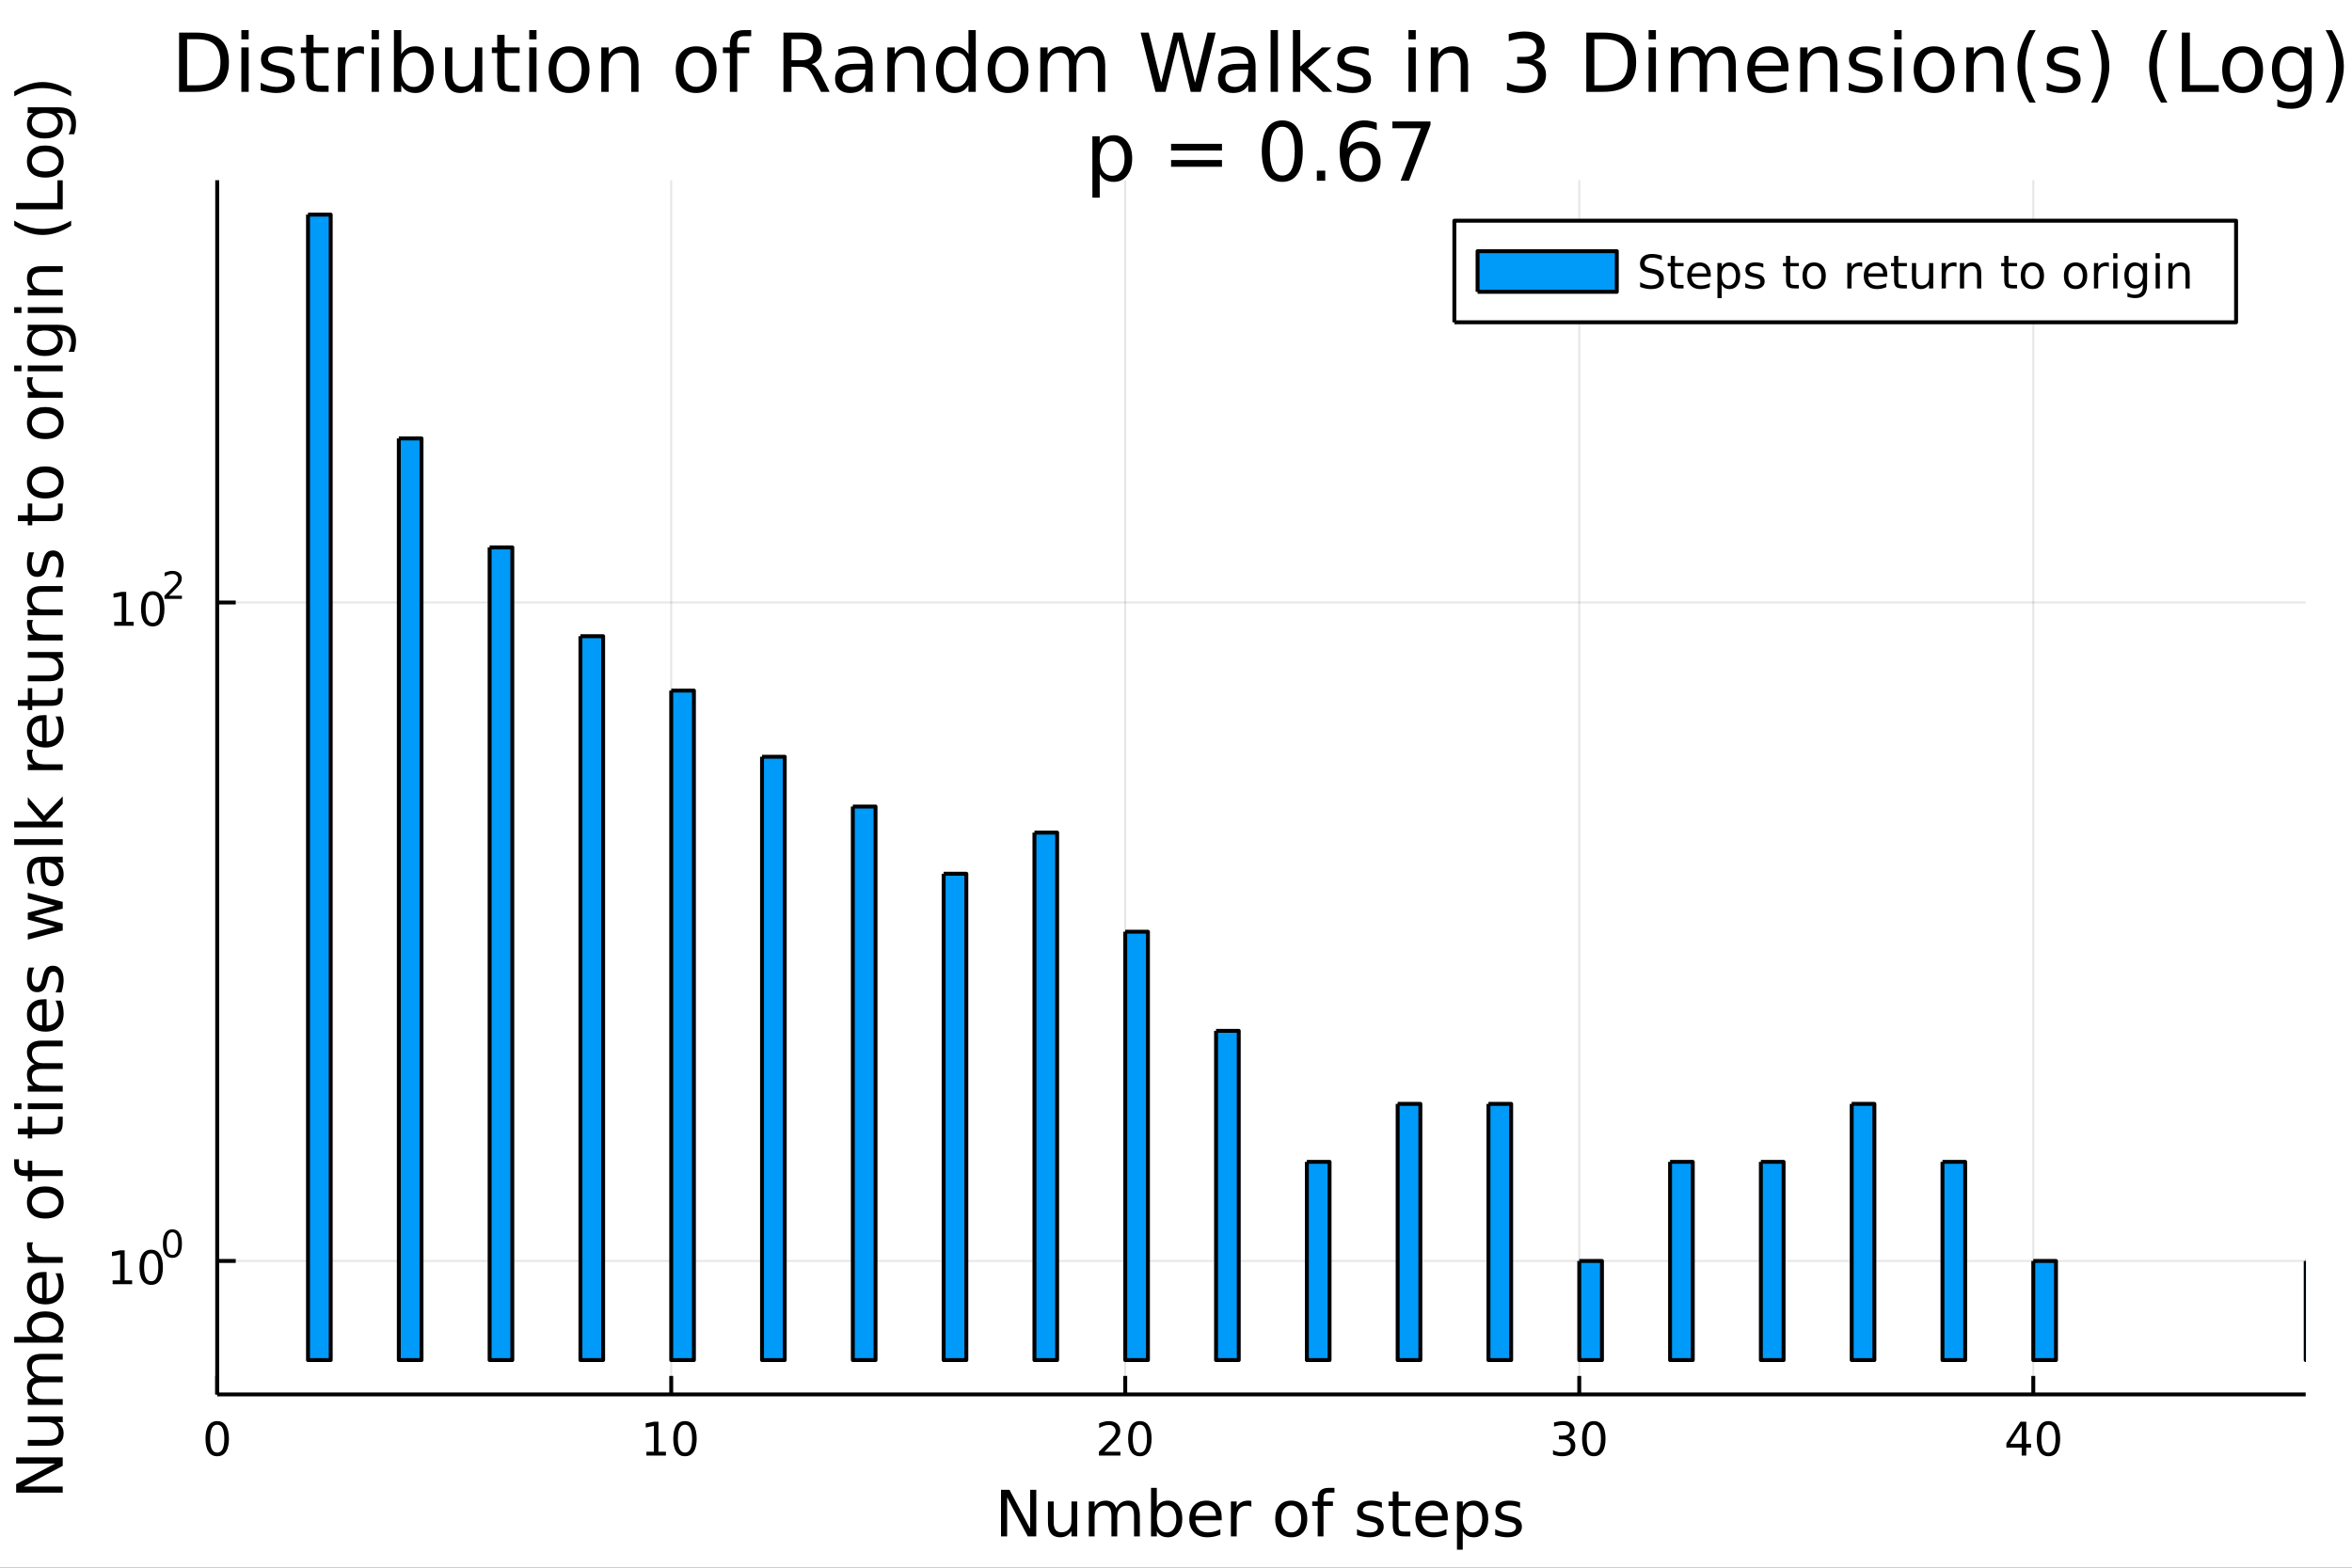 <svg xmlns="http://www.w3.org/2000/svg" xmlns:xlink="http://www.w3.org/1999/xlink" width="600" height="400" viewBox="0 0 2400 1600">
<rect x="0" y="0" width="2400" height="1600" fill="#333333" stroke="none"/>
<defs>
  <clipPath id="clip950">
    <rect x="0" y="0" width="2400" height="1600"></rect>
  </clipPath>
</defs>
<path clip-path="url(#clip950)" d="
M0 1600 L2400 1600 L2400 0 L0 0  Z
  " fill="#ffffff" fill-rule="evenodd" fill-opacity="1"></path>
<defs>
  <clipPath id="clip951">
    <rect x="480" y="0" width="1681" height="1600"></rect>
  </clipPath>
</defs>
<path clip-path="url(#clip950)" d="
M221.637 1423.18 L2352.76 1423.18 L2352.76 183.952 L221.637 183.952  Z
  " fill="#ffffff" fill-rule="evenodd" fill-opacity="1"></path>
<defs>
  <clipPath id="clip952">
    <rect x="221" y="183" width="2132" height="1240"></rect>
  </clipPath>
</defs>
<polyline clip-path="url(#clip952)" style="stroke:#000000; stroke-linecap:butt; stroke-linejoin:round; stroke-width:2; stroke-opacity:0.1; fill:none" points="
  221.637,1423.18 221.637,183.952 
  "></polyline>
<polyline clip-path="url(#clip952)" style="stroke:#000000; stroke-linecap:butt; stroke-linejoin:round; stroke-width:2; stroke-opacity:0.1; fill:none" points="
  684.924,1423.18 684.924,183.952 
  "></polyline>
<polyline clip-path="url(#clip952)" style="stroke:#000000; stroke-linecap:butt; stroke-linejoin:round; stroke-width:2; stroke-opacity:0.1; fill:none" points="
  1148.21,1423.18 1148.21,183.952 
  "></polyline>
<polyline clip-path="url(#clip952)" style="stroke:#000000; stroke-linecap:butt; stroke-linejoin:round; stroke-width:2; stroke-opacity:0.1; fill:none" points="
  1611.5,1423.18 1611.5,183.952 
  "></polyline>
<polyline clip-path="url(#clip952)" style="stroke:#000000; stroke-linecap:butt; stroke-linejoin:round; stroke-width:2; stroke-opacity:0.1; fill:none" points="
  2074.78,1423.18 2074.78,183.952 
  "></polyline>
<polyline clip-path="url(#clip950)" style="stroke:#000000; stroke-linecap:butt; stroke-linejoin:round; stroke-width:4; stroke-opacity:1; fill:none" points="
  221.637,1423.18 2352.76,1423.18 
  "></polyline>
<polyline clip-path="url(#clip950)" style="stroke:#000000; stroke-linecap:butt; stroke-linejoin:round; stroke-width:4; stroke-opacity:1; fill:none" points="
  221.637,1423.18 221.637,1404.28 
  "></polyline>
<polyline clip-path="url(#clip950)" style="stroke:#000000; stroke-linecap:butt; stroke-linejoin:round; stroke-width:4; stroke-opacity:1; fill:none" points="
  684.924,1423.18 684.924,1404.28 
  "></polyline>
<polyline clip-path="url(#clip950)" style="stroke:#000000; stroke-linecap:butt; stroke-linejoin:round; stroke-width:4; stroke-opacity:1; fill:none" points="
  1148.21,1423.18 1148.21,1404.28 
  "></polyline>
<polyline clip-path="url(#clip950)" style="stroke:#000000; stroke-linecap:butt; stroke-linejoin:round; stroke-width:4; stroke-opacity:1; fill:none" points="
  1611.5,1423.18 1611.5,1404.28 
  "></polyline>
<polyline clip-path="url(#clip950)" style="stroke:#000000; stroke-linecap:butt; stroke-linejoin:round; stroke-width:4; stroke-opacity:1; fill:none" points="
  2074.78,1423.18 2074.78,1404.28 
  "></polyline>
<path clip-path="url(#clip950)" d="M221.637 1454.1 Q218.026 1454.1 216.197 1457.66 Q214.392 1461.2 214.392 1468.33 Q214.392 1475.44 216.197 1479.01 Q218.026 1482.55 221.637 1482.55 Q225.271 1482.55 227.077 1479.01 Q228.906 1475.44 228.906 1468.33 Q228.906 1461.2 227.077 1457.66 Q225.271 1454.1 221.637 1454.1 M221.637 1450.39 Q227.447 1450.39 230.503 1455 Q233.581 1459.58 233.581 1468.33 Q233.581 1477.06 230.503 1481.67 Q227.447 1486.25 221.637 1486.25 Q215.827 1486.25 212.748 1481.67 Q209.693 1477.06 209.693 1468.33 Q209.693 1459.58 212.748 1455 Q215.827 1450.39 221.637 1450.39 Z" fill="#000000" fill-rule="evenodd" fill-opacity="1"></path><path clip-path="url(#clip950)" d="M659.611 1481.64 L667.25 1481.64 L667.25 1455.28 L658.94 1456.95 L658.94 1452.69 L667.204 1451.02 L671.88 1451.02 L671.88 1481.64 L679.519 1481.64 L679.519 1485.58 L659.611 1485.58 L659.611 1481.64 Z" fill="#000000" fill-rule="evenodd" fill-opacity="1"></path><path clip-path="url(#clip950)" d="M698.963 1454.1 Q695.352 1454.1 693.523 1457.66 Q691.718 1461.2 691.718 1468.33 Q691.718 1475.44 693.523 1479.01 Q695.352 1482.55 698.963 1482.55 Q702.597 1482.55 704.403 1479.01 Q706.232 1475.44 706.232 1468.33 Q706.232 1461.2 704.403 1457.66 Q702.597 1454.1 698.963 1454.1 M698.963 1450.39 Q704.773 1450.39 707.829 1455 Q710.907 1459.58 710.907 1468.33 Q710.907 1477.06 707.829 1481.67 Q704.773 1486.25 698.963 1486.25 Q693.153 1486.25 690.074 1481.67 Q687.019 1477.06 687.019 1468.33 Q687.019 1459.58 690.074 1455 Q693.153 1450.39 698.963 1450.39 Z" fill="#000000" fill-rule="evenodd" fill-opacity="1"></path><path clip-path="url(#clip950)" d="M1126.98 1481.64 L1143.3 1481.64 L1143.3 1485.58 L1121.36 1485.58 L1121.36 1481.64 Q1124.02 1478.89 1128.6 1474.26 Q1133.21 1469.61 1134.39 1468.27 Q1136.64 1465.74 1137.52 1464.01 Q1138.42 1462.25 1138.42 1460.56 Q1138.42 1457.8 1136.47 1456.07 Q1134.55 1454.33 1131.45 1454.33 Q1129.25 1454.33 1126.8 1455.09 Q1124.37 1455.86 1121.59 1457.41 L1121.59 1452.69 Q1124.41 1451.55 1126.87 1450.97 Q1129.32 1450.39 1131.36 1450.39 Q1136.73 1450.39 1139.92 1453.08 Q1143.12 1455.77 1143.12 1460.26 Q1143.12 1462.39 1142.31 1464.31 Q1141.52 1466.2 1139.41 1468.8 Q1138.84 1469.47 1135.73 1472.69 Q1132.63 1475.88 1126.98 1481.64 Z" fill="#000000" fill-rule="evenodd" fill-opacity="1"></path><path clip-path="url(#clip950)" d="M1163.12 1454.1 Q1159.51 1454.1 1157.68 1457.66 Q1155.87 1461.2 1155.87 1468.33 Q1155.87 1475.44 1157.68 1479.01 Q1159.51 1482.55 1163.12 1482.55 Q1166.75 1482.55 1168.56 1479.01 Q1170.39 1475.44 1170.39 1468.33 Q1170.39 1461.2 1168.56 1457.66 Q1166.75 1454.1 1163.12 1454.1 M1163.12 1450.39 Q1168.93 1450.39 1171.98 1455 Q1175.06 1459.58 1175.06 1468.33 Q1175.06 1477.06 1171.98 1481.67 Q1168.93 1486.25 1163.12 1486.25 Q1157.31 1486.25 1154.23 1481.67 Q1151.17 1477.06 1151.17 1468.33 Q1151.17 1459.58 1154.23 1455 Q1157.31 1450.39 1163.12 1450.39 Z" fill="#000000" fill-rule="evenodd" fill-opacity="1"></path><path clip-path="url(#clip950)" d="M1600.34 1466.95 Q1603.7 1467.66 1605.57 1469.93 Q1607.47 1472.2 1607.47 1475.53 Q1607.47 1480.65 1603.95 1483.45 Q1600.43 1486.25 1593.95 1486.25 Q1591.78 1486.25 1589.46 1485.81 Q1587.17 1485.39 1584.71 1484.54 L1584.71 1480.02 Q1586.66 1481.16 1588.97 1481.74 Q1591.29 1482.32 1593.81 1482.32 Q1598.21 1482.32 1600.5 1480.58 Q1602.82 1478.84 1602.82 1475.53 Q1602.82 1472.48 1600.66 1470.77 Q1598.53 1469.03 1594.71 1469.03 L1590.69 1469.03 L1590.69 1465.19 L1594.9 1465.19 Q1598.35 1465.19 1600.18 1463.82 Q1602.01 1462.43 1602.01 1459.84 Q1602.01 1457.18 1600.11 1455.77 Q1598.23 1454.33 1594.71 1454.33 Q1592.79 1454.33 1590.59 1454.75 Q1588.4 1455.16 1585.76 1456.04 L1585.76 1451.88 Q1588.42 1451.14 1590.73 1450.77 Q1593.07 1450.39 1595.13 1450.39 Q1600.46 1450.39 1603.56 1452.83 Q1606.66 1455.23 1606.66 1459.35 Q1606.66 1462.22 1605.02 1464.21 Q1603.37 1466.18 1600.34 1466.95 Z" fill="#000000" fill-rule="evenodd" fill-opacity="1"></path><path clip-path="url(#clip950)" d="M1626.34 1454.1 Q1622.72 1454.1 1620.9 1457.66 Q1619.09 1461.2 1619.09 1468.33 Q1619.09 1475.44 1620.9 1479.01 Q1622.72 1482.55 1626.34 1482.55 Q1629.97 1482.55 1631.77 1479.01 Q1633.6 1475.44 1633.6 1468.33 Q1633.6 1461.2 1631.77 1457.66 Q1629.97 1454.1 1626.34 1454.1 M1626.34 1450.39 Q1632.15 1450.39 1635.2 1455 Q1638.28 1459.58 1638.28 1468.33 Q1638.28 1477.06 1635.2 1481.67 Q1632.15 1486.25 1626.34 1486.25 Q1620.52 1486.25 1617.45 1481.67 Q1614.39 1477.06 1614.39 1468.33 Q1614.39 1459.58 1617.45 1455 Q1620.52 1450.39 1626.34 1450.39 Z" fill="#000000" fill-rule="evenodd" fill-opacity="1"></path><path clip-path="url(#clip950)" d="M2062.96 1455.09 L2051.15 1473.54 L2062.96 1473.54 L2062.96 1455.09 M2061.73 1451.02 L2067.61 1451.02 L2067.61 1473.54 L2072.54 1473.54 L2072.54 1477.43 L2067.61 1477.43 L2067.61 1485.58 L2062.96 1485.58 L2062.96 1477.43 L2047.35 1477.43 L2047.35 1472.92 L2061.73 1451.02 Z" fill="#000000" fill-rule="evenodd" fill-opacity="1"></path><path clip-path="url(#clip950)" d="M2090.27 1454.1 Q2086.66 1454.1 2084.83 1457.66 Q2083.02 1461.2 2083.02 1468.33 Q2083.02 1475.44 2084.83 1479.01 Q2086.66 1482.55 2090.27 1482.55 Q2093.9 1482.55 2095.71 1479.01 Q2097.54 1475.44 2097.54 1468.33 Q2097.54 1461.2 2095.71 1457.66 Q2093.9 1454.1 2090.27 1454.1 M2090.27 1450.39 Q2096.08 1450.39 2099.14 1455 Q2102.21 1459.58 2102.21 1468.33 Q2102.21 1477.06 2099.14 1481.67 Q2096.08 1486.25 2090.27 1486.25 Q2084.46 1486.25 2081.38 1481.67 Q2078.33 1477.06 2078.33 1468.33 Q2078.33 1459.58 2081.38 1455 Q2084.46 1450.39 2090.27 1450.39 Z" fill="#000000" fill-rule="evenodd" fill-opacity="1"></path><path clip-path="url(#clip950)" d="M1021.44 1520.52 L1030.1 1520.52 L1051.17 1560.28 L1051.17 1520.52 L1057.41 1520.52 L1057.41 1568.04 L1048.75 1568.04 L1027.68 1528.29 L1027.68 1568.04 L1021.44 1568.04 L1021.44 1520.52 Z" fill="#000000" fill-rule="evenodd" fill-opacity="1"></path><path clip-path="url(#clip950)" d="M1069.35 1553.98 L1069.35 1532.4 L1075.2 1532.4 L1075.2 1553.75 Q1075.2 1558.81 1077.18 1561.36 Q1079.15 1563.87 1083.1 1563.87 Q1087.84 1563.87 1090.58 1560.85 Q1093.34 1557.83 1093.34 1552.61 L1093.34 1532.4 L1099.2 1532.4 L1099.2 1568.04 L1093.34 1568.04 L1093.34 1562.57 Q1091.21 1565.82 1088.38 1567.41 Q1085.58 1568.97 1081.85 1568.97 Q1075.71 1568.97 1072.53 1565.15 Q1069.35 1561.33 1069.35 1553.98 M1084.08 1531.54 L1084.08 1531.54 Z" fill="#000000" fill-rule="evenodd" fill-opacity="1"></path><path clip-path="url(#clip950)" d="M1139.02 1539.24 Q1141.21 1535.29 1144.27 1533.41 Q1147.33 1531.54 1151.46 1531.54 Q1157.03 1531.54 1160.06 1535.45 Q1163.08 1539.33 1163.08 1546.53 L1163.08 1568.04 L1157.19 1568.04 L1157.19 1546.72 Q1157.19 1541.59 1155.38 1539.11 Q1153.56 1536.63 1149.84 1536.63 Q1145.29 1536.63 1142.65 1539.65 Q1140.01 1542.68 1140.01 1547.9 L1140.01 1568.04 L1134.12 1568.04 L1134.12 1546.72 Q1134.12 1541.56 1132.3 1539.11 Q1130.49 1536.63 1126.7 1536.63 Q1122.21 1536.63 1119.57 1539.68 Q1116.93 1542.71 1116.93 1547.9 L1116.93 1568.04 L1111.04 1568.04 L1111.04 1532.4 L1116.93 1532.4 L1116.93 1537.93 Q1118.93 1534.66 1121.74 1533.1 Q1124.54 1531.54 1128.39 1531.54 Q1132.27 1531.54 1134.98 1533.51 Q1137.71 1535.48 1139.02 1539.24 Z" fill="#000000" fill-rule="evenodd" fill-opacity="1"></path><path clip-path="url(#clip950)" d="M1200.35 1550.25 Q1200.35 1543.79 1197.68 1540.13 Q1195.04 1536.44 1190.39 1536.44 Q1185.74 1536.44 1183.07 1540.13 Q1180.43 1543.79 1180.43 1550.25 Q1180.43 1556.71 1183.07 1560.4 Q1185.74 1564.07 1190.39 1564.07 Q1195.04 1564.07 1197.68 1560.4 Q1200.35 1556.71 1200.35 1550.25 M1180.43 1537.81 Q1182.27 1534.62 1185.07 1533.1 Q1187.91 1531.54 1191.82 1531.54 Q1198.32 1531.54 1202.36 1536.69 Q1206.43 1541.85 1206.43 1550.25 Q1206.43 1558.65 1202.36 1563.81 Q1198.32 1568.97 1191.82 1568.97 Q1187.91 1568.97 1185.07 1567.44 Q1182.27 1565.88 1180.43 1562.7 L1180.43 1568.04 L1174.54 1568.04 L1174.54 1518.52 L1180.43 1518.52 L1180.43 1537.81 Z" fill="#000000" fill-rule="evenodd" fill-opacity="1"></path><path clip-path="url(#clip950)" d="M1246.63 1548.76 L1246.63 1551.62 L1219.7 1551.62 Q1220.09 1557.67 1223.33 1560.85 Q1226.61 1564 1232.44 1564 Q1235.81 1564 1238.96 1563.17 Q1242.14 1562.35 1245.26 1560.69 L1245.26 1566.23 Q1242.11 1567.57 1238.8 1568.27 Q1235.49 1568.97 1232.09 1568.97 Q1223.56 1568.97 1218.56 1564 Q1213.59 1559.04 1213.59 1550.57 Q1213.59 1541.82 1218.3 1536.69 Q1223.05 1531.54 1231.07 1531.54 Q1238.26 1531.54 1242.43 1536.18 Q1246.63 1540.8 1246.63 1548.76 M1240.77 1547.04 Q1240.71 1542.23 1238.07 1539.37 Q1235.46 1536.5 1231.13 1536.5 Q1226.23 1536.5 1223.27 1539.27 Q1220.34 1542.04 1219.9 1547.07 L1240.77 1547.04 Z" fill="#000000" fill-rule="evenodd" fill-opacity="1"></path><path clip-path="url(#clip950)" d="M1276.9 1537.87 Q1275.91 1537.3 1274.74 1537.04 Q1273.59 1536.76 1272.19 1536.76 Q1267.22 1536.76 1264.55 1540 Q1261.91 1543.22 1261.91 1549.27 L1261.91 1568.04 L1256.02 1568.04 L1256.02 1532.4 L1261.91 1532.4 L1261.91 1537.93 Q1263.75 1534.69 1266.71 1533.13 Q1269.67 1531.54 1273.91 1531.54 Q1274.51 1531.54 1275.24 1531.63 Q1275.98 1531.7 1276.87 1531.85 L1276.9 1537.87 Z" fill="#000000" fill-rule="evenodd" fill-opacity="1"></path><path clip-path="url(#clip950)" d="M1317.58 1536.5 Q1312.87 1536.5 1310.13 1540.19 Q1307.39 1543.85 1307.39 1550.25 Q1307.39 1556.65 1310.1 1560.34 Q1312.83 1564 1317.58 1564 Q1322.26 1564 1324.99 1560.31 Q1327.73 1556.62 1327.73 1550.25 Q1327.73 1543.92 1324.99 1540.23 Q1322.26 1536.5 1317.58 1536.5 M1317.58 1531.54 Q1325.22 1531.54 1329.58 1536.5 Q1333.94 1541.47 1333.94 1550.25 Q1333.94 1559 1329.58 1564 Q1325.22 1568.97 1317.58 1568.97 Q1309.91 1568.97 1305.55 1564 Q1301.22 1559 1301.22 1550.25 Q1301.22 1541.47 1305.55 1536.5 Q1309.91 1531.54 1317.58 1531.54 Z" fill="#000000" fill-rule="evenodd" fill-opacity="1"></path><path clip-path="url(#clip950)" d="M1361.69 1518.52 L1361.69 1523.39 L1356.09 1523.39 Q1352.94 1523.39 1351.7 1524.66 Q1350.49 1525.93 1350.49 1529.24 L1350.49 1532.4 L1360.13 1532.4 L1360.13 1536.95 L1350.49 1536.95 L1350.49 1568.04 L1344.6 1568.04 L1344.6 1536.95 L1339 1536.95 L1339 1532.4 L1344.6 1532.4 L1344.6 1529.91 Q1344.6 1523.96 1347.37 1521.26 Q1350.14 1518.52 1356.15 1518.52 L1361.69 1518.52 Z" fill="#000000" fill-rule="evenodd" fill-opacity="1"></path><path clip-path="url(#clip950)" d="M1410.04 1533.45 L1410.04 1538.98 Q1407.56 1537.71 1404.88 1537.07 Q1402.21 1536.44 1399.34 1536.44 Q1394.98 1536.44 1392.79 1537.77 Q1390.62 1539.11 1390.62 1541.79 Q1390.62 1543.82 1392.18 1545 Q1393.74 1546.15 1398.45 1547.2 L1400.46 1547.64 Q1406.7 1548.98 1409.31 1551.43 Q1411.95 1553.85 1411.95 1558.21 Q1411.95 1563.17 1408 1566.07 Q1404.09 1568.97 1397.21 1568.97 Q1394.35 1568.97 1391.23 1568.39 Q1388.14 1567.85 1384.7 1566.74 L1384.7 1560.69 Q1387.95 1562.38 1391.1 1563.24 Q1394.25 1564.07 1397.34 1564.07 Q1401.48 1564.07 1403.7 1562.66 Q1405.93 1561.23 1405.93 1558.65 Q1405.93 1556.27 1404.31 1554.99 Q1402.72 1553.72 1397.28 1552.54 L1395.24 1552.07 Q1389.8 1550.92 1387.38 1548.56 Q1384.96 1546.18 1384.96 1542.04 Q1384.96 1537.01 1388.52 1534.27 Q1392.09 1531.54 1398.64 1531.54 Q1401.89 1531.54 1404.76 1532.01 Q1407.62 1532.49 1410.04 1533.45 Z" fill="#000000" fill-rule="evenodd" fill-opacity="1"></path><path clip-path="url(#clip950)" d="M1427.07 1522.27 L1427.07 1532.4 L1439.13 1532.4 L1439.13 1536.95 L1427.07 1536.95 L1427.07 1556.3 Q1427.07 1560.66 1428.24 1561.9 Q1429.45 1563.14 1433.11 1563.14 L1439.13 1563.14 L1439.13 1568.04 L1433.11 1568.04 Q1426.33 1568.04 1423.76 1565.53 Q1421.18 1562.98 1421.18 1556.3 L1421.18 1536.95 L1416.88 1536.95 L1416.88 1532.4 L1421.18 1532.4 L1421.18 1522.27 L1427.07 1522.27 Z" fill="#000000" fill-rule="evenodd" fill-opacity="1"></path><path clip-path="url(#clip950)" d="M1477.32 1548.76 L1477.32 1551.62 L1450.4 1551.62 Q1450.78 1557.67 1454.03 1560.85 Q1457.3 1564 1463.13 1564 Q1466.5 1564 1469.65 1563.17 Q1472.84 1562.35 1475.96 1560.69 L1475.96 1566.23 Q1472.8 1567.57 1469.49 1568.27 Q1466.18 1568.97 1462.78 1568.97 Q1454.25 1568.97 1449.25 1564 Q1444.29 1559.04 1444.29 1550.57 Q1444.29 1541.82 1449 1536.69 Q1453.74 1531.54 1461.76 1531.54 Q1468.95 1531.54 1473.12 1536.18 Q1477.32 1540.8 1477.32 1548.76 M1471.47 1547.04 Q1471.4 1542.23 1468.76 1539.37 Q1466.15 1536.5 1461.82 1536.5 Q1456.92 1536.5 1453.96 1539.27 Q1451.03 1542.04 1450.59 1547.07 L1471.47 1547.04 Z" fill="#000000" fill-rule="evenodd" fill-opacity="1"></path><path clip-path="url(#clip950)" d="M1492.6 1562.7 L1492.6 1581.6 L1486.71 1581.6 L1486.71 1532.4 L1492.6 1532.4 L1492.6 1537.81 Q1494.45 1534.62 1497.25 1533.1 Q1500.08 1531.54 1504 1531.54 Q1510.49 1531.54 1514.53 1536.69 Q1518.61 1541.85 1518.61 1550.25 Q1518.61 1558.65 1514.53 1563.81 Q1510.49 1568.97 1504 1568.97 Q1500.08 1568.97 1497.25 1567.44 Q1494.45 1565.88 1492.6 1562.7 M1512.53 1550.25 Q1512.53 1543.79 1509.85 1540.13 Q1507.21 1536.44 1502.56 1536.44 Q1497.92 1536.44 1495.24 1540.13 Q1492.6 1543.79 1492.6 1550.25 Q1492.6 1556.71 1495.24 1560.4 Q1497.92 1564.07 1502.56 1564.07 Q1507.21 1564.07 1509.85 1560.4 Q1512.53 1556.71 1512.53 1550.25 Z" fill="#000000" fill-rule="evenodd" fill-opacity="1"></path><path clip-path="url(#clip950)" d="M1551.04 1533.45 L1551.04 1538.98 Q1548.56 1537.71 1545.88 1537.07 Q1543.21 1536.44 1540.34 1536.44 Q1535.98 1536.44 1533.79 1537.77 Q1531.62 1539.11 1531.62 1541.79 Q1531.62 1543.82 1533.18 1545 Q1534.74 1546.15 1539.45 1547.2 L1541.46 1547.64 Q1547.7 1548.98 1550.31 1551.43 Q1552.95 1553.85 1552.95 1558.21 Q1552.95 1563.17 1549 1566.07 Q1545.09 1568.97 1538.21 1568.97 Q1535.35 1568.97 1532.23 1568.39 Q1529.14 1567.85 1525.7 1566.74 L1525.7 1560.69 Q1528.95 1562.38 1532.1 1563.24 Q1535.25 1564.07 1538.34 1564.07 Q1542.48 1564.07 1544.71 1562.66 Q1546.93 1561.23 1546.93 1558.65 Q1546.93 1556.27 1545.31 1554.99 Q1543.72 1553.72 1538.28 1552.54 L1536.24 1552.07 Q1530.8 1550.92 1528.38 1548.56 Q1525.96 1546.18 1525.96 1542.04 Q1525.96 1537.01 1529.52 1534.27 Q1533.09 1531.54 1539.64 1531.54 Q1542.89 1531.54 1545.76 1532.01 Q1548.62 1532.49 1551.04 1533.45 Z" fill="#000000" fill-rule="evenodd" fill-opacity="1"></path><polyline clip-path="url(#clip952)" style="stroke:#000000; stroke-linecap:butt; stroke-linejoin:round; stroke-width:2; stroke-opacity:0.1; fill:none" points="
  221.637,1286.95 2352.76,1286.95 
  "></polyline>
<polyline clip-path="url(#clip952)" style="stroke:#000000; stroke-linecap:butt; stroke-linejoin:round; stroke-width:2; stroke-opacity:0.1; fill:none" points="
  221.637,614.901 2352.76,614.901 
  "></polyline>
<polyline clip-path="url(#clip950)" style="stroke:#000000; stroke-linecap:butt; stroke-linejoin:round; stroke-width:4; stroke-opacity:1; fill:none" points="
  221.637,1423.18 221.637,183.952 
  "></polyline>
<polyline clip-path="url(#clip950)" style="stroke:#000000; stroke-linecap:butt; stroke-linejoin:round; stroke-width:4; stroke-opacity:1; fill:none" points="
  221.637,1286.95 240.535,1286.95 
  "></polyline>
<polyline clip-path="url(#clip950)" style="stroke:#000000; stroke-linecap:butt; stroke-linejoin:round; stroke-width:4; stroke-opacity:1; fill:none" points="
  221.637,614.901 240.535,614.901 
  "></polyline>
<path clip-path="url(#clip950)" d="M114.931 1306.75 L122.57 1306.75 L122.57 1280.38 L114.26 1282.05 L114.26 1277.79 L122.524 1276.12 L127.2 1276.12 L127.2 1306.75 L134.839 1306.75 L134.839 1310.68 L114.931 1310.68 L114.931 1306.75 Z" fill="#000000" fill-rule="evenodd" fill-opacity="1"></path><path clip-path="url(#clip950)" d="M154.283 1279.2 Q150.672 1279.2 148.843 1282.76 Q147.038 1286.31 147.038 1293.44 Q147.038 1300.54 148.843 1304.11 Q150.672 1307.65 154.283 1307.65 Q157.917 1307.65 159.723 1304.11 Q161.552 1300.54 161.552 1293.44 Q161.552 1286.31 159.723 1282.76 Q157.917 1279.2 154.283 1279.2 M154.283 1275.5 Q160.093 1275.5 163.149 1280.1 Q166.227 1284.69 166.227 1293.44 Q166.227 1302.16 163.149 1306.77 Q160.093 1311.35 154.283 1311.35 Q148.473 1311.35 145.394 1306.77 Q142.339 1302.16 142.339 1293.44 Q142.339 1284.69 145.394 1280.1 Q148.473 1275.5 154.283 1275.5 Z" fill="#000000" fill-rule="evenodd" fill-opacity="1"></path><path clip-path="url(#clip950)" d="M175.932 1257.69 Q172.998 1257.69 171.512 1260.59 Q170.045 1263.47 170.045 1269.26 Q170.045 1275.03 171.512 1277.93 Q172.998 1280.81 175.932 1280.81 Q178.885 1280.81 180.352 1277.93 Q181.838 1275.03 181.838 1269.26 Q181.838 1263.47 180.352 1260.59 Q178.885 1257.69 175.932 1257.69 M175.932 1254.68 Q180.653 1254.68 183.136 1258.43 Q185.637 1262.15 185.637 1269.26 Q185.637 1276.35 183.136 1280.09 Q180.653 1283.82 175.932 1283.82 Q171.212 1283.82 168.71 1280.09 Q166.227 1276.35 166.227 1269.26 Q166.227 1262.15 168.71 1258.43 Q171.212 1254.68 175.932 1254.68 Z" fill="#000000" fill-rule="evenodd" fill-opacity="1"></path><path clip-path="url(#clip950)" d="M116.511 634.694 L124.15 634.694 L124.15 608.328 L115.84 609.995 L115.84 605.736 L124.104 604.069 L128.78 604.069 L128.78 634.694 L136.419 634.694 L136.419 638.629 L116.511 638.629 L116.511 634.694 Z" fill="#000000" fill-rule="evenodd" fill-opacity="1"></path><path clip-path="url(#clip950)" d="M155.863 607.148 Q152.252 607.148 150.423 610.712 Q148.618 614.254 148.618 621.384 Q148.618 628.49 150.423 632.055 Q152.252 635.597 155.863 635.597 Q159.497 635.597 161.303 632.055 Q163.131 628.49 163.131 621.384 Q163.131 614.254 161.303 610.712 Q159.497 607.148 155.863 607.148 M155.863 603.444 Q161.673 603.444 164.729 608.05 Q167.807 612.634 167.807 621.384 Q167.807 630.11 164.729 634.717 Q161.673 639.3 155.863 639.3 Q150.053 639.3 146.974 634.717 Q143.919 630.11 143.919 621.384 Q143.919 612.634 146.974 608.05 Q150.053 603.444 155.863 603.444 Z" fill="#000000" fill-rule="evenodd" fill-opacity="1"></path><path clip-path="url(#clip950)" d="M172.378 608.021 L185.637 608.021 L185.637 611.219 L167.807 611.219 L167.807 608.021 Q169.97 605.783 173.694 602.022 Q177.437 598.241 178.396 597.15 Q180.22 595.1 180.935 593.69 Q181.669 592.26 181.669 590.887 Q181.669 588.649 180.089 587.239 Q178.528 585.828 176.008 585.828 Q174.221 585.828 172.227 586.449 Q170.252 587.069 167.995 588.329 L167.995 584.493 Q170.29 583.571 172.284 583.101 Q174.277 582.631 175.932 582.631 Q180.296 582.631 182.891 584.812 Q185.487 586.994 185.487 590.643 Q185.487 592.373 184.828 593.934 Q184.189 595.476 182.477 597.583 Q182.007 598.128 179.487 600.743 Q176.967 603.338 172.378 608.021 Z" fill="#000000" fill-rule="evenodd" fill-opacity="1"></path><path clip-path="url(#clip950)" d="M16.484 1523.4 L16.484 1514.74 L56.238 1493.67 L16.484 1493.67 L16.484 1487.43 L64.004 1487.43 L64.004 1496.09 L24.25 1517.16 L64.004 1517.16 L64.004 1523.4 L16.484 1523.4 Z" fill="#000000" fill-rule="evenodd" fill-opacity="1"></path><path clip-path="url(#clip950)" d="M49.936 1475.5 L28.356 1475.5 L28.356 1469.64 L49.713 1469.64 Q54.774 1469.64 57.32 1467.67 Q59.835 1465.69 59.835 1461.75 Q59.835 1457.01 56.811 1454.27 Q53.787 1451.5 48.567 1451.5 L28.356 1451.5 L28.356 1445.64 L64.004 1445.64 L64.004 1451.5 L58.53 1451.5 Q61.776 1453.63 63.368 1456.46 Q64.927 1459.27 64.927 1462.99 Q64.927 1469.13 61.108 1472.32 Q57.288 1475.5 49.936 1475.5 M27.497 1460.76 L27.497 1460.76 Z" fill="#000000" fill-rule="evenodd" fill-opacity="1"></path><path clip-path="url(#clip950)" d="M35.199 1405.83 Q31.253 1403.63 29.375 1400.57 Q27.497 1397.52 27.497 1393.38 Q27.497 1387.81 31.412 1384.79 Q35.295 1381.76 42.488 1381.76 L64.004 1381.76 L64.004 1387.65 L42.679 1387.65 Q37.555 1387.65 35.072 1389.47 Q32.589 1391.28 32.589 1395 Q32.589 1399.56 35.613 1402.2 Q38.637 1404.84 43.857 1404.84 L64.004 1404.84 L64.004 1410.73 L42.679 1410.73 Q37.523 1410.73 35.072 1412.54 Q32.589 1414.36 32.589 1418.14 Q32.589 1422.63 35.645 1425.27 Q38.669 1427.91 43.857 1427.91 L64.004 1427.91 L64.004 1433.8 L28.356 1433.8 L28.356 1427.91 L33.894 1427.91 Q30.616 1425.91 29.056 1423.11 Q27.497 1420.31 27.497 1416.46 Q27.497 1412.57 29.47 1409.87 Q31.444 1407.13 35.199 1405.83 Z" fill="#000000" fill-rule="evenodd" fill-opacity="1"></path><path clip-path="url(#clip950)" d="M46.212 1344.49 Q39.751 1344.49 36.09 1347.17 Q32.398 1349.81 32.398 1354.45 Q32.398 1359.1 36.09 1361.77 Q39.751 1364.42 46.212 1364.42 Q52.673 1364.42 56.365 1361.77 Q60.026 1359.1 60.026 1354.45 Q60.026 1349.81 56.365 1347.17 Q52.673 1344.49 46.212 1344.49 M33.767 1364.42 Q30.584 1362.57 29.056 1359.77 Q27.497 1356.94 27.497 1353.02 Q27.497 1346.53 32.653 1342.49 Q37.809 1338.41 46.212 1338.41 Q54.615 1338.41 59.771 1342.49 Q64.927 1346.53 64.927 1353.02 Q64.927 1356.94 63.399 1359.77 Q61.84 1362.57 58.657 1364.42 L64.004 1364.42 L64.004 1370.3 L14.479 1370.3 L14.479 1364.42 L33.767 1364.42 Z" fill="#000000" fill-rule="evenodd" fill-opacity="1"></path><path clip-path="url(#clip950)" d="M44.716 1298.21 L47.581 1298.21 L47.581 1325.14 Q53.628 1324.76 56.811 1321.51 Q59.962 1318.23 59.962 1312.41 Q59.962 1309.03 59.134 1305.88 Q58.307 1302.7 56.652 1299.58 L62.19 1299.58 Q63.527 1302.73 64.227 1306.04 Q64.927 1309.35 64.927 1312.76 Q64.927 1321.29 59.962 1326.29 Q54.997 1331.25 46.53 1331.25 Q37.777 1331.25 32.653 1326.54 Q27.497 1321.8 27.497 1313.78 Q27.497 1306.58 32.144 1302.41 Q36.759 1298.21 44.716 1298.21 M42.997 1304.07 Q38.191 1304.13 35.327 1306.78 Q32.462 1309.39 32.462 1313.71 Q32.462 1318.62 35.231 1321.58 Q38 1324.5 43.029 1324.95 L42.997 1304.07 Z" fill="#000000" fill-rule="evenodd" fill-opacity="1"></path><path clip-path="url(#clip950)" d="M33.831 1267.94 Q33.258 1268.93 33.003 1270.11 Q32.717 1271.25 32.717 1272.65 Q32.717 1277.62 35.963 1280.29 Q39.178 1282.94 45.225 1282.94 L64.004 1282.94 L64.004 1288.82 L28.356 1288.82 L28.356 1282.94 L33.894 1282.94 Q30.648 1281.09 29.088 1278.13 Q27.497 1275.17 27.497 1270.94 Q27.497 1270.33 27.592 1269.6 Q27.656 1268.87 27.815 1267.98 L33.831 1267.94 Z" fill="#000000" fill-rule="evenodd" fill-opacity="1"></path><path clip-path="url(#clip950)" d="M32.462 1227.27 Q32.462 1231.98 36.154 1234.72 Q39.815 1237.45 46.212 1237.45 Q52.609 1237.45 56.302 1234.75 Q59.962 1232.01 59.962 1227.27 Q59.962 1222.59 56.27 1219.85 Q52.578 1217.11 46.212 1217.11 Q39.878 1217.11 36.186 1219.85 Q32.462 1222.59 32.462 1227.27 M27.497 1227.27 Q27.497 1219.63 32.462 1215.27 Q37.427 1210.91 46.212 1210.91 Q54.965 1210.91 59.962 1215.27 Q64.927 1219.63 64.927 1227.27 Q64.927 1234.94 59.962 1239.3 Q54.965 1243.63 46.212 1243.63 Q37.427 1243.63 32.462 1239.3 Q27.497 1234.94 27.497 1227.27 Z" fill="#000000" fill-rule="evenodd" fill-opacity="1"></path><path clip-path="url(#clip950)" d="M14.479 1183.15 L19.349 1183.15 L19.349 1188.75 Q19.349 1191.91 20.622 1193.15 Q21.895 1194.36 25.205 1194.36 L28.356 1194.36 L28.356 1184.71 L32.908 1184.71 L32.908 1194.36 L64.004 1194.36 L64.004 1200.24 L32.908 1200.24 L32.908 1205.85 L28.356 1205.85 L28.356 1200.24 L25.874 1200.24 Q19.922 1200.24 17.216 1197.48 Q14.479 1194.71 14.479 1188.69 L14.479 1183.15 Z" fill="#000000" fill-rule="evenodd" fill-opacity="1"></path><path clip-path="url(#clip950)" d="M18.235 1151.74 L28.356 1151.74 L28.356 1139.68 L32.908 1139.68 L32.908 1151.74 L52.259 1151.74 Q56.62 1151.74 57.861 1150.56 Q59.103 1149.35 59.103 1145.69 L59.103 1139.68 L64.004 1139.68 L64.004 1145.69 Q64.004 1152.47 61.49 1155.05 Q58.943 1157.63 52.259 1157.63 L32.908 1157.63 L32.908 1161.92 L28.356 1161.92 L28.356 1157.63 L18.235 1157.63 L18.235 1151.74 Z" fill="#000000" fill-rule="evenodd" fill-opacity="1"></path><path clip-path="url(#clip950)" d="M28.356 1131.97 L28.356 1126.12 L64.004 1126.12 L64.004 1131.97 L28.356 1131.97 M14.479 1131.97 L14.479 1126.12 L21.895 1126.12 L21.895 1131.97 L14.479 1131.97 Z" fill="#000000" fill-rule="evenodd" fill-opacity="1"></path><path clip-path="url(#clip950)" d="M35.199 1086.11 Q31.253 1083.91 29.375 1080.86 Q27.497 1077.8 27.497 1073.66 Q27.497 1068.09 31.412 1065.07 Q35.295 1062.05 42.488 1062.05 L64.004 1062.05 L64.004 1067.93 L42.679 1067.93 Q37.555 1067.93 35.072 1069.75 Q32.589 1071.56 32.589 1075.29 Q32.589 1079.84 35.613 1082.48 Q38.637 1085.12 43.857 1085.12 L64.004 1085.12 L64.004 1091.01 L42.679 1091.01 Q37.523 1091.01 35.072 1092.82 Q32.589 1094.64 32.589 1098.43 Q32.589 1102.91 35.645 1105.56 Q38.669 1108.2 43.857 1108.2 L64.004 1108.2 L64.004 1114.09 L28.356 1114.09 L28.356 1108.2 L33.894 1108.2 Q30.616 1106.19 29.056 1103.39 Q27.497 1100.59 27.497 1096.74 Q27.497 1092.86 29.47 1090.15 Q31.444 1087.41 35.199 1086.11 Z" fill="#000000" fill-rule="evenodd" fill-opacity="1"></path><path clip-path="url(#clip950)" d="M44.716 1019.87 L47.581 1019.87 L47.581 1046.8 Q53.628 1046.42 56.811 1043.17 Q59.962 1039.89 59.962 1034.07 Q59.962 1030.69 59.134 1027.54 Q58.307 1024.36 56.652 1021.24 L62.19 1021.24 Q63.527 1024.39 64.227 1027.7 Q64.927 1031.01 64.927 1034.42 Q64.927 1042.95 59.962 1047.95 Q54.997 1052.91 46.53 1052.91 Q37.777 1052.91 32.653 1048.2 Q27.497 1043.46 27.497 1035.44 Q27.497 1028.24 32.144 1024.07 Q36.759 1019.87 44.716 1019.87 M42.997 1025.73 Q38.191 1025.79 35.327 1028.43 Q32.462 1031.04 32.462 1035.37 Q32.462 1040.27 35.231 1043.23 Q38 1046.16 43.029 1046.61 L42.997 1025.73 Z" fill="#000000" fill-rule="evenodd" fill-opacity="1"></path><path clip-path="url(#clip950)" d="M29.407 987.535 L34.945 987.535 Q33.672 990.018 33.035 992.691 Q32.398 995.365 32.398 998.229 Q32.398 1002.59 33.735 1004.79 Q35.072 1006.95 37.746 1006.95 Q39.783 1006.95 40.96 1005.39 Q42.106 1003.83 43.157 999.12 L43.602 997.115 Q44.939 990.877 47.39 988.267 Q49.809 985.625 54.169 985.625 Q59.134 985.625 62.031 989.572 Q64.927 993.487 64.927 1000.36 Q64.927 1003.23 64.354 1006.35 Q63.813 1009.43 62.699 1012.87 L56.652 1012.87 Q58.339 1009.62 59.198 1006.47 Q60.026 1003.32 60.026 1000.23 Q60.026 996.097 58.625 993.869 Q57.193 991.641 54.615 991.641 Q52.228 991.641 50.955 993.264 Q49.681 994.855 48.504 1000.3 L48.026 1002.34 Q46.88 1007.78 44.525 1010.2 Q42.138 1012.62 38 1012.62 Q32.971 1012.62 30.234 1009.05 Q27.497 1005.49 27.497 998.93 Q27.497 995.683 27.974 992.818 Q28.452 989.954 29.407 987.535 Z" fill="#000000" fill-rule="evenodd" fill-opacity="1"></path><path clip-path="url(#clip950)" d="M28.356 958.985 L28.356 953.128 L56.174 945.808 L28.356 938.519 L28.356 931.612 L56.174 924.292 L28.356 917.003 L28.356 911.146 L64.004 920.472 L64.004 927.379 L34.786 935.05 L64.004 942.752 L64.004 949.659 L28.356 958.985 Z" fill="#000000" fill-rule="evenodd" fill-opacity="1"></path><path clip-path="url(#clip950)" d="M46.085 886.066 Q46.085 893.163 47.708 895.901 Q49.331 898.638 53.246 898.638 Q56.365 898.638 58.211 896.601 Q60.026 894.532 60.026 890.999 Q60.026 886.129 56.588 883.201 Q53.119 880.241 47.39 880.241 L46.085 880.241 L46.085 886.066 M43.666 874.384 L64.004 874.384 L64.004 880.241 L58.593 880.241 Q61.84 882.246 63.399 885.238 Q64.927 888.23 64.927 892.559 Q64.927 898.033 61.872 901.28 Q58.784 904.494 53.628 904.494 Q47.612 904.494 44.557 900.484 Q41.501 896.442 41.501 888.453 L41.501 880.241 L40.928 880.241 Q36.886 880.241 34.69 882.915 Q32.462 885.556 32.462 890.362 Q32.462 893.418 33.194 896.314 Q33.926 899.211 35.39 901.884 L29.98 901.884 Q28.738 898.67 28.133 895.646 Q27.497 892.622 27.497 889.758 Q27.497 882.023 31.507 878.204 Q35.518 874.384 43.666 874.384 Z" fill="#000000" fill-rule="evenodd" fill-opacity="1"></path><path clip-path="url(#clip950)" d="M14.479 862.321 L14.479 856.465 L64.004 856.465 L64.004 862.321 L14.479 862.321 Z" fill="#000000" fill-rule="evenodd" fill-opacity="1"></path><path clip-path="url(#clip950)" d="M14.479 844.434 L14.479 838.546 L43.729 838.546 L28.356 821.072 L28.356 813.592 L45.034 832.498 L64.004 812.796 L64.004 820.435 L46.594 838.546 L64.004 838.546 L64.004 844.434 L14.479 844.434 Z" fill="#000000" fill-rule="evenodd" fill-opacity="1"></path><path clip-path="url(#clip950)" d="M33.831 765.085 Q33.258 766.072 33.003 767.25 Q32.717 768.395 32.717 769.796 Q32.717 774.761 35.963 777.435 Q39.178 780.077 45.225 780.077 L64.004 780.077 L64.004 785.965 L28.356 785.965 L28.356 780.077 L33.894 780.077 Q30.648 778.23 29.088 775.27 Q27.497 772.31 27.497 768.077 Q27.497 767.472 27.592 766.74 Q27.656 766.008 27.815 765.117 L33.831 765.085 Z" fill="#000000" fill-rule="evenodd" fill-opacity="1"></path><path clip-path="url(#clip950)" d="M44.716 729.883 L47.581 729.883 L47.581 756.81 Q53.628 756.428 56.811 753.181 Q59.962 749.903 59.962 744.078 Q59.962 740.705 59.134 737.554 Q58.307 734.371 56.652 731.252 L62.19 731.252 Q63.527 734.403 64.227 737.713 Q64.927 741.023 64.927 744.429 Q64.927 752.959 59.962 757.956 Q54.997 762.921 46.53 762.921 Q37.777 762.921 32.653 758.21 Q27.497 753.468 27.497 745.447 Q27.497 738.254 32.144 734.084 Q36.759 729.883 44.716 729.883 M42.997 735.739 Q38.191 735.803 35.327 738.445 Q32.462 741.055 32.462 745.383 Q32.462 750.285 35.231 753.245 Q38 756.173 43.029 756.619 L42.997 735.739 Z" fill="#000000" fill-rule="evenodd" fill-opacity="1"></path><path clip-path="url(#clip950)" d="M18.235 714.478 L28.356 714.478 L28.356 702.415 L32.908 702.415 L32.908 714.478 L52.259 714.478 Q56.62 714.478 57.861 713.3 Q59.103 712.091 59.103 708.43 L59.103 702.415 L64.004 702.415 L64.004 708.43 Q64.004 715.21 61.49 717.788 Q58.943 720.366 52.259 720.366 L32.908 720.366 L32.908 724.663 L28.356 724.663 L28.356 720.366 L18.235 720.366 L18.235 714.478 Z" fill="#000000" fill-rule="evenodd" fill-opacity="1"></path><path clip-path="url(#clip950)" d="M49.936 695.317 L28.356 695.317 L28.356 689.461 L49.713 689.461 Q54.774 689.461 57.32 687.487 Q59.835 685.514 59.835 681.567 Q59.835 676.825 56.811 674.088 Q53.787 671.318 48.567 671.318 L28.356 671.318 L28.356 665.462 L64.004 665.462 L64.004 671.318 L58.53 671.318 Q61.776 673.451 63.368 676.284 Q64.927 679.085 64.927 682.809 Q64.927 688.951 61.108 692.134 Q57.288 695.317 49.936 695.317 M27.497 680.581 L27.497 680.581 Z" fill="#000000" fill-rule="evenodd" fill-opacity="1"></path><path clip-path="url(#clip950)" d="M33.831 632.742 Q33.258 633.729 33.003 634.907 Q32.717 636.052 32.717 637.453 Q32.717 642.418 35.963 645.092 Q39.178 647.733 45.225 647.733 L64.004 647.733 L64.004 653.622 L28.356 653.622 L28.356 647.733 L33.894 647.733 Q30.648 645.887 29.088 642.927 Q27.497 639.967 27.497 635.734 Q27.497 635.129 27.592 634.397 Q27.656 633.665 27.815 632.774 L33.831 632.742 Z" fill="#000000" fill-rule="evenodd" fill-opacity="1"></path><path clip-path="url(#clip950)" d="M42.488 598.113 L64.004 598.113 L64.004 603.969 L42.679 603.969 Q37.618 603.969 35.104 605.943 Q32.589 607.916 32.589 611.863 Q32.589 616.605 35.613 619.342 Q38.637 622.08 43.857 622.08 L64.004 622.08 L64.004 627.968 L28.356 627.968 L28.356 622.08 L33.894 622.08 Q30.68 619.979 29.088 617.146 Q27.497 614.282 27.497 610.558 Q27.497 604.415 31.316 601.264 Q35.104 598.113 42.488 598.113 Z" fill="#000000" fill-rule="evenodd" fill-opacity="1"></path><path clip-path="url(#clip950)" d="M29.407 563.706 L34.945 563.706 Q33.672 566.189 33.035 568.862 Q32.398 571.536 32.398 574.401 Q32.398 578.761 33.735 580.957 Q35.072 583.122 37.746 583.122 Q39.783 583.122 40.96 581.562 Q42.106 580.002 43.157 575.292 L43.602 573.287 Q44.939 567.048 47.39 564.438 Q49.809 561.796 54.169 561.796 Q59.134 561.796 62.031 565.743 Q64.927 569.658 64.927 576.533 Q64.927 579.398 64.354 582.517 Q63.813 585.604 62.699 589.042 L56.652 589.042 Q58.339 585.795 59.198 582.644 Q60.026 579.493 60.026 576.406 Q60.026 572.268 58.625 570.04 Q57.193 567.812 54.615 567.812 Q52.228 567.812 50.955 569.435 Q49.681 571.027 48.504 576.469 L48.026 578.506 Q46.88 583.949 44.525 586.368 Q42.138 588.787 38 588.787 Q32.971 588.787 30.234 585.222 Q27.497 581.657 27.497 575.101 Q27.497 571.854 27.974 568.99 Q28.452 566.125 29.407 563.706 Z" fill="#000000" fill-rule="evenodd" fill-opacity="1"></path><path clip-path="url(#clip950)" d="M18.235 525.958 L28.356 525.958 L28.356 513.895 L32.908 513.895 L32.908 525.958 L52.259 525.958 Q56.62 525.958 57.861 524.78 Q59.103 523.57 59.103 519.91 L59.103 513.895 L64.004 513.895 L64.004 519.91 Q64.004 526.69 61.49 529.268 Q58.943 531.846 52.259 531.846 L32.908 531.846 L32.908 536.143 L28.356 536.143 L28.356 531.846 L18.235 531.846 L18.235 525.958 Z" fill="#000000" fill-rule="evenodd" fill-opacity="1"></path><path clip-path="url(#clip950)" d="M32.462 492.378 Q32.462 497.089 36.154 499.826 Q39.815 502.564 46.212 502.564 Q52.609 502.564 56.302 499.858 Q59.962 497.121 59.962 492.378 Q59.962 487.7 56.27 484.962 Q52.578 482.225 46.212 482.225 Q39.878 482.225 36.186 484.962 Q32.462 487.7 32.462 492.378 M27.497 492.378 Q27.497 484.74 32.462 480.379 Q37.427 476.019 46.212 476.019 Q54.965 476.019 59.962 480.379 Q64.927 484.74 64.927 492.378 Q64.927 500.049 59.962 504.41 Q54.965 508.738 46.212 508.738 Q37.427 508.738 32.462 504.41 Q27.497 500.049 27.497 492.378 Z" fill="#000000" fill-rule="evenodd" fill-opacity="1"></path><path clip-path="url(#clip950)" d="M32.462 431.777 Q32.462 436.488 36.154 439.225 Q39.815 441.962 46.212 441.962 Q52.609 441.962 56.302 439.257 Q59.962 436.519 59.962 431.777 Q59.962 427.098 56.27 424.361 Q52.578 421.624 46.212 421.624 Q39.878 421.624 36.186 424.361 Q32.462 427.098 32.462 431.777 M27.497 431.777 Q27.497 424.138 32.462 419.778 Q37.427 415.417 46.212 415.417 Q54.965 415.417 59.962 419.778 Q64.927 424.138 64.927 431.777 Q64.927 439.448 59.962 443.808 Q54.965 448.137 46.212 448.137 Q37.427 448.137 32.462 443.808 Q27.497 439.448 27.497 431.777 Z" fill="#000000" fill-rule="evenodd" fill-opacity="1"></path><path clip-path="url(#clip950)" d="M33.831 385.053 Q33.258 386.039 33.003 387.217 Q32.717 388.363 32.717 389.763 Q32.717 394.728 35.963 397.402 Q39.178 400.044 45.225 400.044 L64.004 400.044 L64.004 405.932 L28.356 405.932 L28.356 400.044 L33.894 400.044 Q30.648 398.198 29.088 395.238 Q27.497 392.278 27.497 388.044 Q27.497 387.44 27.592 386.708 Q27.656 385.976 27.815 385.084 L33.831 385.053 Z" fill="#000000" fill-rule="evenodd" fill-opacity="1"></path><path clip-path="url(#clip950)" d="M28.356 378.91 L28.356 373.053 L64.004 373.053 L64.004 378.91 L28.356 378.91 M14.479 378.91 L14.479 373.053 L21.895 373.053 L21.895 378.91 L14.479 378.91 Z" fill="#000000" fill-rule="evenodd" fill-opacity="1"></path><path clip-path="url(#clip950)" d="M45.766 337.342 Q39.401 337.342 35.9 339.983 Q32.398 342.593 32.398 347.336 Q32.398 352.046 35.9 354.688 Q39.401 357.298 45.766 357.298 Q52.1 357.298 55.601 354.688 Q59.103 352.046 59.103 347.336 Q59.103 342.593 55.601 339.983 Q52.1 337.342 45.766 337.342 M59.58 331.485 Q68.683 331.485 73.107 335.527 Q77.563 339.57 77.563 347.909 Q77.563 350.996 77.086 353.733 Q76.64 356.471 75.685 359.049 L69.988 359.049 Q71.388 356.471 72.057 353.956 Q72.725 351.442 72.725 348.832 Q72.725 343.071 69.701 340.206 Q66.71 337.342 60.63 337.342 L57.734 337.342 Q60.885 339.156 62.445 341.989 Q64.004 344.821 64.004 348.768 Q64.004 355.325 59.007 359.335 Q54.01 363.346 45.766 363.346 Q37.491 363.346 32.494 359.335 Q27.497 355.325 27.497 348.768 Q27.497 344.821 29.056 341.989 Q30.616 339.156 33.767 337.342 L28.356 337.342 L28.356 331.485 L59.58 331.485 Z" fill="#000000" fill-rule="evenodd" fill-opacity="1"></path><path clip-path="url(#clip950)" d="M28.356 319.422 L28.356 313.566 L64.004 313.566 L64.004 319.422 L28.356 319.422 M14.479 319.422 L14.479 313.566 L21.895 313.566 L21.895 319.422 L14.479 319.422 Z" fill="#000000" fill-rule="evenodd" fill-opacity="1"></path><path clip-path="url(#clip950)" d="M42.488 271.679 L64.004 271.679 L64.004 277.536 L42.679 277.536 Q37.618 277.536 35.104 279.509 Q32.589 281.483 32.589 285.429 Q32.589 290.172 35.613 292.909 Q38.637 295.646 43.857 295.646 L64.004 295.646 L64.004 301.535 L28.356 301.535 L28.356 295.646 L33.894 295.646 Q30.68 293.546 29.088 290.713 Q27.497 287.848 27.497 284.124 Q27.497 277.981 31.316 274.83 Q35.104 271.679 42.488 271.679 Z" fill="#000000" fill-rule="evenodd" fill-opacity="1"></path><path clip-path="url(#clip950)" d="M14.543 225.21 Q21.863 229.475 29.025 231.544 Q36.186 233.612 43.538 233.612 Q50.891 233.612 58.116 231.544 Q65.309 229.443 72.598 225.21 L72.598 230.302 Q65.118 235.077 57.893 237.464 Q50.668 239.819 43.538 239.819 Q36.441 239.819 29.247 237.464 Q22.054 235.108 14.543 230.302 L14.543 225.21 Z" fill="#000000" fill-rule="evenodd" fill-opacity="1"></path><path clip-path="url(#clip950)" d="M16.484 213.592 L16.484 207.163 L58.593 207.163 L58.593 184.024 L64.004 184.024 L64.004 213.592 L16.484 213.592 Z" fill="#000000" fill-rule="evenodd" fill-opacity="1"></path><path clip-path="url(#clip950)" d="M32.462 164.863 Q32.462 169.573 36.154 172.311 Q39.815 175.048 46.212 175.048 Q52.609 175.048 56.302 172.343 Q59.962 169.605 59.962 164.863 Q59.962 160.184 56.27 157.447 Q52.578 154.71 46.212 154.71 Q39.878 154.71 36.186 157.447 Q32.462 160.184 32.462 164.863 M27.497 164.863 Q27.497 157.224 32.462 152.863 Q37.427 148.503 46.212 148.503 Q54.965 148.503 59.962 152.863 Q64.927 157.224 64.927 164.863 Q64.927 172.533 59.962 176.894 Q54.965 181.223 46.212 181.223 Q37.427 181.223 32.462 176.894 Q27.497 172.533 27.497 164.863 Z" fill="#000000" fill-rule="evenodd" fill-opacity="1"></path><path clip-path="url(#clip950)" d="M45.766 115.338 Q39.401 115.338 35.9 117.979 Q32.398 120.589 32.398 125.332 Q32.398 130.042 35.9 132.684 Q39.401 135.294 45.766 135.294 Q52.1 135.294 55.601 132.684 Q59.103 130.042 59.103 125.332 Q59.103 120.589 55.601 117.979 Q52.1 115.338 45.766 115.338 M59.58 109.481 Q68.683 109.481 73.107 113.523 Q77.563 117.566 77.563 125.905 Q77.563 128.992 77.086 131.729 Q76.64 134.467 75.685 137.045 L69.988 137.045 Q71.388 134.467 72.057 131.952 Q72.725 129.438 72.725 126.828 Q72.725 121.067 69.701 118.202 Q66.71 115.338 60.63 115.338 L57.734 115.338 Q60.885 117.152 62.445 119.985 Q64.004 122.817 64.004 126.764 Q64.004 133.321 59.007 137.331 Q54.01 141.342 45.766 141.342 Q37.491 141.342 32.494 137.331 Q27.497 133.321 27.497 126.764 Q27.497 122.817 29.056 119.985 Q30.616 117.152 33.767 115.338 L28.356 115.338 L28.356 109.481 L59.58 109.481 Z" fill="#000000" fill-rule="evenodd" fill-opacity="1"></path><path clip-path="url(#clip950)" d="M14.543 98.341 L14.543 93.249 Q22.054 88.474 29.247 86.119 Q36.441 83.732 43.538 83.732 Q50.668 83.732 57.893 86.119 Q65.118 88.474 72.598 93.249 L72.598 98.341 Q65.309 94.108 58.116 92.039 Q50.891 89.938 43.538 89.938 Q36.186 89.938 29.025 92.039 Q21.863 94.108 14.543 98.341 Z" fill="#000000" fill-rule="evenodd" fill-opacity="1"></path><path clip-path="url(#clip950)" d="M190.921 39.989 L190.921 87.019 L200.805 87.019 Q213.322 87.019 219.115 81.348 Q224.948 75.677 224.948 63.443 Q224.948 51.291 219.115 45.66 Q213.322 39.989 200.805 39.989 L190.921 39.989 M182.738 33.264 L199.549 33.264 Q217.13 33.264 225.353 40.596 Q233.577 47.888 233.577 63.443 Q233.577 79.08 225.313 86.412 Q217.049 93.744 199.549 93.744 L182.738 93.744 L182.738 33.264 Z" fill="#000000" fill-rule="evenodd" fill-opacity="1"></path><path clip-path="url(#clip950)" d="M246.296 48.374 L253.75 48.374 L253.75 93.744 L246.296 93.744 L246.296 48.374 M246.296 30.712 L253.75 30.712 L253.75 40.151 L246.296 40.151 L246.296 30.712 Z" fill="#000000" fill-rule="evenodd" fill-opacity="1"></path><path clip-path="url(#clip950)" d="M298.27 49.711 L298.27 56.759 Q295.11 55.139 291.707 54.329 Q288.304 53.519 284.658 53.519 Q279.109 53.519 276.314 55.22 Q273.559 56.921 273.559 60.324 Q273.559 62.917 275.544 64.415 Q277.529 65.874 283.524 67.211 L286.076 67.778 Q294.016 69.479 297.338 72.598 Q300.7 75.677 300.7 81.227 Q300.7 87.546 295.677 91.232 Q290.694 94.919 281.944 94.919 Q278.299 94.919 274.329 94.19 Q270.399 93.501 266.024 92.083 L266.024 84.386 Q270.156 86.533 274.167 87.627 Q278.177 88.68 282.106 88.68 Q287.373 88.68 290.208 86.898 Q293.044 85.075 293.044 81.794 Q293.044 78.756 290.978 77.135 Q288.952 75.515 282.025 74.016 L279.433 73.409 Q272.506 71.95 269.427 68.953 Q266.348 65.914 266.348 60.648 Q266.348 54.248 270.885 50.764 Q275.422 47.28 283.767 47.28 Q287.899 47.28 291.545 47.888 Q295.191 48.495 298.27 49.711 Z" fill="#000000" fill-rule="evenodd" fill-opacity="1"></path><path clip-path="url(#clip950)" d="M319.942 35.492 L319.942 48.374 L335.295 48.374 L335.295 54.167 L319.942 54.167 L319.942 78.796 Q319.942 84.346 321.441 85.926 Q322.98 87.506 327.639 87.506 L335.295 87.506 L335.295 93.744 L327.639 93.744 Q319.01 93.744 315.729 90.544 Q312.448 87.303 312.448 78.796 L312.448 54.167 L306.979 54.167 L306.979 48.374 L312.448 48.374 L312.448 35.492 L319.942 35.492 Z" fill="#000000" fill-rule="evenodd" fill-opacity="1"></path><path clip-path="url(#clip950)" d="M371.388 55.341 Q370.133 54.612 368.634 54.288 Q367.175 53.924 365.393 53.924 Q359.074 53.924 355.671 58.056 Q352.309 62.147 352.309 69.844 L352.309 93.744 L344.814 93.744 L344.814 48.374 L352.309 48.374 L352.309 55.422 Q354.658 51.291 358.425 49.306 Q362.193 47.28 367.58 47.28 Q368.35 47.28 369.282 47.402 Q370.214 47.483 371.348 47.685 L371.388 55.341 Z" fill="#000000" fill-rule="evenodd" fill-opacity="1"></path><path clip-path="url(#clip950)" d="M379.207 48.374 L386.66 48.374 L386.66 93.744 L379.207 93.744 L379.207 48.374 M379.207 30.712 L386.66 30.712 L386.66 40.151 L379.207 40.151 L379.207 30.712 Z" fill="#000000" fill-rule="evenodd" fill-opacity="1"></path><path clip-path="url(#clip950)" d="M434.825 71.099 Q434.825 62.876 431.423 58.218 Q428.06 53.519 422.146 53.519 Q416.232 53.519 412.829 58.218 Q409.467 62.876 409.467 71.099 Q409.467 79.323 412.829 84.022 Q416.232 88.68 422.146 88.68 Q428.06 88.68 431.423 84.022 Q434.825 79.323 434.825 71.099 M409.467 55.26 Q411.816 51.209 415.381 49.265 Q418.986 47.28 423.969 47.28 Q432.233 47.28 437.378 53.843 Q442.563 60.405 442.563 71.099 Q442.563 81.794 437.378 88.356 Q432.233 94.919 423.969 94.919 Q418.986 94.919 415.381 92.974 Q411.816 90.989 409.467 86.939 L409.467 93.744 L401.973 93.744 L401.973 30.712 L409.467 30.712 L409.467 55.26 Z" fill="#000000" fill-rule="evenodd" fill-opacity="1"></path><path clip-path="url(#clip950)" d="M454.148 75.839 L454.148 48.374 L461.602 48.374 L461.602 75.555 Q461.602 81.996 464.114 85.237 Q466.625 88.437 471.648 88.437 Q477.684 88.437 481.168 84.589 Q484.692 80.741 484.692 74.097 L484.692 48.374 L492.146 48.374 L492.146 93.744 L484.692 93.744 L484.692 86.776 Q481.978 90.908 478.373 92.934 Q474.808 94.919 470.068 94.919 Q462.25 94.919 458.199 90.058 Q454.148 85.197 454.148 75.839 M472.904 47.28 L472.904 47.28 Z" fill="#000000" fill-rule="evenodd" fill-opacity="1"></path><path clip-path="url(#clip950)" d="M514.871 35.492 L514.871 48.374 L530.224 48.374 L530.224 54.167 L514.871 54.167 L514.871 78.796 Q514.871 84.346 516.37 85.926 Q517.91 87.506 522.568 87.506 L530.224 87.506 L530.224 93.744 L522.568 93.744 Q513.94 93.744 510.658 90.544 Q507.377 87.303 507.377 78.796 L507.377 54.167 L501.908 54.167 L501.908 48.374 L507.377 48.374 L507.377 35.492 L514.871 35.492 Z" fill="#000000" fill-rule="evenodd" fill-opacity="1"></path><path clip-path="url(#clip950)" d="M540.027 48.374 L547.481 48.374 L547.481 93.744 L540.027 93.744 L540.027 48.374 M540.027 30.712 L547.481 30.712 L547.481 40.151 L540.027 40.151 L540.027 30.712 Z" fill="#000000" fill-rule="evenodd" fill-opacity="1"></path><path clip-path="url(#clip950)" d="M580.658 53.599 Q574.663 53.599 571.179 58.299 Q567.695 62.957 567.695 71.099 Q567.695 79.242 571.138 83.941 Q574.622 88.599 580.658 88.599 Q586.613 88.599 590.097 83.9 Q593.58 79.201 593.58 71.099 Q593.58 63.038 590.097 58.339 Q586.613 53.599 580.658 53.599 M580.658 47.28 Q590.38 47.28 595.93 53.599 Q601.48 59.919 601.48 71.099 Q601.48 82.239 595.93 88.599 Q590.38 94.919 580.658 94.919 Q570.895 94.919 565.346 88.599 Q559.836 82.239 559.836 71.099 Q559.836 59.919 565.346 53.599 Q570.895 47.28 580.658 47.28 Z" fill="#000000" fill-rule="evenodd" fill-opacity="1"></path><path clip-path="url(#clip950)" d="M651.549 66.36 L651.549 93.744 L644.095 93.744 L644.095 66.603 Q644.095 60.162 641.584 56.962 Q639.072 53.762 634.049 53.762 Q628.013 53.762 624.529 57.61 Q621.046 61.458 621.046 68.102 L621.046 93.744 L613.551 93.744 L613.551 48.374 L621.046 48.374 L621.046 55.422 Q623.719 51.331 627.324 49.306 Q630.97 47.28 635.71 47.28 Q643.528 47.28 647.538 52.141 Q651.549 56.962 651.549 66.36 Z" fill="#000000" fill-rule="evenodd" fill-opacity="1"></path><path clip-path="url(#clip950)" d="M710.368 53.599 Q704.373 53.599 700.889 58.299 Q697.405 62.957 697.405 71.099 Q697.405 79.242 700.848 83.941 Q704.332 88.599 710.368 88.599 Q716.323 88.599 719.807 83.9 Q723.29 79.201 723.29 71.099 Q723.29 63.038 719.807 58.339 Q716.323 53.599 710.368 53.599 M710.368 47.28 Q720.09 47.28 725.64 53.599 Q731.19 59.919 731.19 71.099 Q731.19 82.239 725.64 88.599 Q720.09 94.919 710.368 94.919 Q700.605 94.919 695.056 88.599 Q689.546 82.239 689.546 71.099 Q689.546 59.919 695.056 53.599 Q700.605 47.28 710.368 47.28 Z" fill="#000000" fill-rule="evenodd" fill-opacity="1"></path><path clip-path="url(#clip950)" d="M766.514 30.712 L766.514 36.91 L759.384 36.91 Q755.374 36.91 753.794 38.53 Q752.254 40.151 752.254 44.364 L752.254 48.374 L764.529 48.374 L764.529 54.167 L752.254 54.167 L752.254 93.744 L744.76 93.744 L744.76 54.167 L737.631 54.167 L737.631 48.374 L744.76 48.374 L744.76 45.214 Q744.76 37.639 748.284 34.196 Q751.809 30.712 759.465 30.712 L766.514 30.712 Z" fill="#000000" fill-rule="evenodd" fill-opacity="1"></path><path clip-path="url(#clip950)" d="M828.128 65.388 Q830.761 66.279 833.232 69.195 Q835.743 72.112 838.255 77.216 L846.559 93.744 L837.769 93.744 L830.032 78.229 Q827.034 72.153 824.198 70.168 Q821.403 68.183 816.542 68.183 L807.63 68.183 L807.63 93.744 L799.447 93.744 L799.447 33.264 L817.919 33.264 Q828.29 33.264 833.394 37.599 Q838.498 41.933 838.498 50.683 Q838.498 56.395 835.824 60.162 Q833.191 63.929 828.128 65.388 M807.63 39.989 L807.63 61.458 L817.919 61.458 Q823.834 61.458 826.831 58.744 Q829.87 55.99 829.87 50.683 Q829.87 45.376 826.831 42.703 Q823.834 39.989 817.919 39.989 L807.63 39.989 Z" fill="#000000" fill-rule="evenodd" fill-opacity="1"></path><path clip-path="url(#clip950)" d="M875.564 70.937 Q866.53 70.937 863.047 73.003 Q859.563 75.069 859.563 80.052 Q859.563 84.022 862.155 86.371 Q864.788 88.68 869.285 88.68 Q875.483 88.68 879.21 84.305 Q882.977 79.89 882.977 72.598 L882.977 70.937 L875.564 70.937 M890.431 67.859 L890.431 93.744 L882.977 93.744 L882.977 86.858 Q880.425 90.989 876.617 92.974 Q872.809 94.919 867.3 94.919 Q860.332 94.919 856.201 91.03 Q852.109 87.1 852.109 80.538 Q852.109 72.882 857.213 68.993 Q862.358 65.104 872.526 65.104 L882.977 65.104 L882.977 64.375 Q882.977 59.23 879.574 56.435 Q876.212 53.599 870.095 53.599 Q866.206 53.599 862.52 54.531 Q858.834 55.463 855.431 57.326 L855.431 50.44 Q859.522 48.86 863.371 48.09 Q867.219 47.28 870.865 47.28 Q880.709 47.28 885.57 52.384 Q890.431 57.488 890.431 67.859 Z" fill="#000000" fill-rule="evenodd" fill-opacity="1"></path><path clip-path="url(#clip950)" d="M943.498 66.36 L943.498 93.744 L936.044 93.744 L936.044 66.603 Q936.044 60.162 933.532 56.962 Q931.021 53.762 925.998 53.762 Q919.962 53.762 916.478 57.61 Q912.994 61.458 912.994 68.102 L912.994 93.744 L905.5 93.744 L905.5 48.374 L912.994 48.374 L912.994 55.422 Q915.668 51.331 919.273 49.306 Q922.919 47.28 927.658 47.28 Q935.477 47.28 939.487 52.141 Q943.498 56.962 943.498 66.36 Z" fill="#000000" fill-rule="evenodd" fill-opacity="1"></path><path clip-path="url(#clip950)" d="M988.22 55.26 L988.22 30.712 L995.673 30.712 L995.673 93.744 L988.22 93.744 L988.22 86.939 Q985.87 90.989 982.265 92.974 Q978.7 94.919 973.677 94.919 Q965.453 94.919 960.268 88.356 Q955.124 81.794 955.124 71.099 Q955.124 60.405 960.268 53.843 Q965.453 47.28 973.677 47.28 Q978.7 47.28 982.265 49.265 Q985.87 51.209 988.22 55.26 M962.82 71.099 Q962.82 79.323 966.183 84.022 Q969.585 88.68 975.5 88.68 Q981.414 88.68 984.817 84.022 Q988.22 79.323 988.22 71.099 Q988.22 62.876 984.817 58.218 Q981.414 53.519 975.5 53.519 Q969.585 53.519 966.183 58.218 Q962.82 62.876 962.82 71.099 Z" fill="#000000" fill-rule="evenodd" fill-opacity="1"></path><path clip-path="url(#clip950)" d="M1028.61 53.599 Q1022.61 53.599 1019.13 58.299 Q1015.64 62.957 1015.64 71.099 Q1015.64 79.242 1019.09 83.941 Q1022.57 88.599 1028.61 88.599 Q1034.56 88.599 1038.05 83.9 Q1041.53 79.201 1041.53 71.099 Q1041.53 63.038 1038.05 58.339 Q1034.56 53.599 1028.61 53.599 M1028.61 47.28 Q1038.33 47.28 1043.88 53.599 Q1049.43 59.919 1049.43 71.099 Q1049.43 82.239 1043.88 88.599 Q1038.33 94.919 1028.61 94.919 Q1018.84 94.919 1013.29 88.599 Q1007.79 82.239 1007.79 71.099 Q1007.79 59.919 1013.29 53.599 Q1018.84 47.28 1028.61 47.28 Z" fill="#000000" fill-rule="evenodd" fill-opacity="1"></path><path clip-path="url(#clip950)" d="M1097.11 57.083 Q1099.9 52.06 1103.79 49.67 Q1107.68 47.28 1112.95 47.28 Q1120.04 47.28 1123.88 52.263 Q1127.73 57.205 1127.73 66.36 L1127.73 93.744 L1120.24 93.744 L1120.24 66.603 Q1120.24 60.081 1117.93 56.921 Q1115.62 53.762 1110.88 53.762 Q1105.09 53.762 1101.73 57.61 Q1098.36 61.458 1098.36 68.102 L1098.36 93.744 L1090.87 93.744 L1090.87 66.603 Q1090.87 60.041 1088.56 56.921 Q1086.25 53.762 1081.43 53.762 Q1075.72 53.762 1072.36 57.65 Q1068.99 61.499 1068.99 68.102 L1068.99 93.744 L1061.5 93.744 L1061.5 48.374 L1068.99 48.374 L1068.99 55.422 Q1071.55 51.25 1075.11 49.265 Q1078.68 47.28 1083.58 47.28 Q1088.52 47.28 1091.96 49.792 Q1095.45 52.303 1097.11 57.083 Z" fill="#000000" fill-rule="evenodd" fill-opacity="1"></path><path clip-path="url(#clip950)" d="M1163.91 33.264 L1172.17 33.264 L1184.89 84.386 L1197.57 33.264 L1206.77 33.264 L1219.49 84.386 L1232.16 33.264 L1240.47 33.264 L1225.28 93.744 L1214.99 93.744 L1202.23 41.244 L1189.35 93.744 L1179.06 93.744 L1163.91 33.264 Z" fill="#000000" fill-rule="evenodd" fill-opacity="1"></path><path clip-path="url(#clip950)" d="M1266.31 70.937 Q1257.28 70.937 1253.8 73.003 Q1250.31 75.069 1250.31 80.052 Q1250.31 84.022 1252.91 86.371 Q1255.54 88.68 1260.04 88.68 Q1266.23 88.68 1269.96 84.305 Q1273.73 79.89 1273.73 72.598 L1273.73 70.937 L1266.31 70.937 M1281.18 67.859 L1281.18 93.744 L1273.73 93.744 L1273.73 86.858 Q1271.18 90.989 1267.37 92.974 Q1263.56 94.919 1258.05 94.919 Q1251.08 94.919 1246.95 91.03 Q1242.86 87.1 1242.86 80.538 Q1242.86 72.882 1247.96 68.993 Q1253.11 65.104 1263.28 65.104 L1273.73 65.104 L1273.73 64.375 Q1273.73 59.23 1270.32 56.435 Q1266.96 53.599 1260.85 53.599 Q1256.96 53.599 1253.27 54.531 Q1249.58 55.463 1246.18 57.326 L1246.18 50.44 Q1250.27 48.86 1254.12 48.09 Q1257.97 47.28 1261.62 47.28 Q1271.46 47.28 1276.32 52.384 Q1281.18 57.488 1281.18 67.859 Z" fill="#000000" fill-rule="evenodd" fill-opacity="1"></path><path clip-path="url(#clip950)" d="M1296.53 30.712 L1303.99 30.712 L1303.99 93.744 L1296.53 93.744 L1296.53 30.712 Z" fill="#000000" fill-rule="evenodd" fill-opacity="1"></path><path clip-path="url(#clip950)" d="M1319.3 30.712 L1326.79 30.712 L1326.79 67.94 L1349.03 48.374 L1358.55 48.374 L1334.49 69.601 L1359.57 93.744 L1349.84 93.744 L1326.79 71.586 L1326.79 93.744 L1319.3 93.744 L1319.3 30.712 Z" fill="#000000" fill-rule="evenodd" fill-opacity="1"></path><path clip-path="url(#clip950)" d="M1396.55 49.711 L1396.55 56.759 Q1393.39 55.139 1389.99 54.329 Q1386.59 53.519 1382.94 53.519 Q1377.39 53.519 1374.59 55.22 Q1371.84 56.921 1371.84 60.324 Q1371.84 62.917 1373.83 64.415 Q1375.81 65.874 1381.81 67.211 L1384.36 67.778 Q1392.3 69.479 1395.62 72.598 Q1398.98 75.677 1398.98 81.227 Q1398.98 87.546 1393.96 91.232 Q1388.98 94.919 1380.23 94.919 Q1376.58 94.919 1372.61 94.19 Q1368.68 93.501 1364.31 92.083 L1364.31 84.386 Q1368.44 86.533 1372.45 87.627 Q1376.46 88.68 1380.39 88.68 Q1385.65 88.68 1388.49 86.898 Q1391.32 85.075 1391.32 81.794 Q1391.32 78.756 1389.26 77.135 Q1387.23 75.515 1380.31 74.016 L1377.71 73.409 Q1370.79 71.95 1367.71 68.953 Q1364.63 65.914 1364.63 60.648 Q1364.63 54.248 1369.17 50.764 Q1373.7 47.28 1382.05 47.28 Q1386.18 47.28 1389.83 47.888 Q1393.47 48.495 1396.55 49.711 Z" fill="#000000" fill-rule="evenodd" fill-opacity="1"></path><path clip-path="url(#clip950)" d="M1437.22 48.374 L1444.68 48.374 L1444.68 93.744 L1437.22 93.744 L1437.22 48.374 M1437.22 30.712 L1444.68 30.712 L1444.68 40.151 L1437.22 40.151 L1437.22 30.712 Z" fill="#000000" fill-rule="evenodd" fill-opacity="1"></path><path clip-path="url(#clip950)" d="M1497.99 66.36 L1497.99 93.744 L1490.53 93.744 L1490.53 66.603 Q1490.53 60.162 1488.02 56.962 Q1485.51 53.762 1480.49 53.762 Q1474.45 53.762 1470.97 57.61 Q1467.48 61.458 1467.48 68.102 L1467.48 93.744 L1459.99 93.744 L1459.99 48.374 L1467.48 48.374 L1467.48 55.422 Q1470.16 51.331 1473.76 49.306 Q1477.41 47.28 1482.15 47.28 Q1489.96 47.28 1493.97 52.141 Q1497.99 56.962 1497.99 66.36 Z" fill="#000000" fill-rule="evenodd" fill-opacity="1"></path><path clip-path="url(#clip950)" d="M1565.07 61.134 Q1570.94 62.39 1574.22 66.36 Q1577.55 70.33 1577.55 76.163 Q1577.55 85.116 1571.39 90.017 Q1565.23 94.919 1553.89 94.919 Q1550.08 94.919 1546.03 94.149 Q1542.02 93.42 1537.72 91.921 L1537.72 84.022 Q1541.13 86.007 1545.18 87.019 Q1549.23 88.032 1553.64 88.032 Q1561.34 88.032 1565.35 84.994 Q1569.4 81.956 1569.4 76.163 Q1569.4 70.816 1565.64 67.818 Q1561.91 64.78 1555.22 64.78 L1548.18 64.78 L1548.18 58.056 L1555.55 58.056 Q1561.58 58.056 1564.78 55.666 Q1567.98 53.235 1567.98 48.698 Q1567.98 44.039 1564.66 41.568 Q1561.38 39.057 1555.22 39.057 Q1551.86 39.057 1548.01 39.786 Q1544.17 40.515 1539.55 42.054 L1539.55 34.763 Q1544.21 33.467 1548.26 32.818 Q1552.35 32.17 1555.95 32.17 Q1565.27 32.17 1570.7 36.424 Q1576.13 40.637 1576.13 47.847 Q1576.13 52.87 1573.25 56.354 Q1570.37 59.797 1565.07 61.134 Z" fill="#000000" fill-rule="evenodd" fill-opacity="1"></path><path clip-path="url(#clip950)" d="M1626.89 39.989 L1626.89 87.019 L1636.77 87.019 Q1649.29 87.019 1655.08 81.348 Q1660.91 75.677 1660.91 63.443 Q1660.91 51.291 1655.08 45.66 Q1649.29 39.989 1636.77 39.989 L1626.89 39.989 M1618.7 33.264 L1635.51 33.264 Q1653.09 33.264 1661.32 40.596 Q1669.54 47.888 1669.54 63.443 Q1669.54 79.08 1661.28 86.412 Q1653.01 93.744 1635.51 93.744 L1618.7 93.744 L1618.7 33.264 Z" fill="#000000" fill-rule="evenodd" fill-opacity="1"></path><path clip-path="url(#clip950)" d="M1682.26 48.374 L1689.71 48.374 L1689.71 93.744 L1682.26 93.744 L1682.26 48.374 M1682.26 30.712 L1689.71 30.712 L1689.71 40.151 L1682.26 40.151 L1682.26 30.712 Z" fill="#000000" fill-rule="evenodd" fill-opacity="1"></path><path clip-path="url(#clip950)" d="M1740.63 57.083 Q1743.43 52.06 1747.32 49.67 Q1751.21 47.28 1756.47 47.28 Q1763.56 47.28 1767.41 52.263 Q1771.26 57.205 1771.26 66.36 L1771.26 93.744 L1763.77 93.744 L1763.77 66.603 Q1763.77 60.081 1761.46 56.921 Q1759.15 53.762 1754.41 53.762 Q1748.61 53.762 1745.25 57.61 Q1741.89 61.458 1741.89 68.102 L1741.89 93.744 L1734.4 93.744 L1734.4 66.603 Q1734.4 60.041 1732.09 56.921 Q1729.78 53.762 1724.96 53.762 Q1719.25 53.762 1715.88 57.65 Q1712.52 61.499 1712.52 68.102 L1712.52 93.744 L1705.03 93.744 L1705.03 48.374 L1712.52 48.374 L1712.52 55.422 Q1715.07 51.25 1718.64 49.265 Q1722.2 47.28 1727.1 47.28 Q1732.05 47.28 1735.49 49.792 Q1738.97 52.303 1740.63 57.083 Z" fill="#000000" fill-rule="evenodd" fill-opacity="1"></path><path clip-path="url(#clip950)" d="M1824.93 69.195 L1824.93 72.841 L1790.66 72.841 Q1791.15 80.538 1795.28 84.589 Q1799.45 88.599 1806.87 88.599 Q1811.16 88.599 1815.17 87.546 Q1819.22 86.493 1823.19 84.386 L1823.19 91.435 Q1819.18 93.136 1814.97 94.028 Q1810.76 94.919 1806.42 94.919 Q1795.56 94.919 1789.2 88.599 Q1782.89 82.28 1782.89 71.504 Q1782.89 60.364 1788.88 53.843 Q1794.92 47.28 1805.12 47.28 Q1814.28 47.28 1819.59 53.194 Q1824.93 59.068 1824.93 69.195 M1817.48 67.008 Q1817.4 60.891 1814.04 57.245 Q1810.72 53.599 1805.21 53.599 Q1798.97 53.599 1795.2 57.124 Q1791.47 60.648 1790.91 67.049 L1817.48 67.008 Z" fill="#000000" fill-rule="evenodd" fill-opacity="1"></path><path clip-path="url(#clip950)" d="M1874.88 66.36 L1874.88 93.744 L1867.43 93.744 L1867.43 66.603 Q1867.43 60.162 1864.92 56.962 Q1862.4 53.762 1857.38 53.762 Q1851.35 53.762 1847.86 57.61 Q1844.38 61.458 1844.38 68.102 L1844.38 93.744 L1836.88 93.744 L1836.88 48.374 L1844.38 48.374 L1844.38 55.422 Q1847.05 51.331 1850.66 49.306 Q1854.3 47.28 1859.04 47.28 Q1866.86 47.28 1870.87 52.141 Q1874.88 56.962 1874.88 66.36 Z" fill="#000000" fill-rule="evenodd" fill-opacity="1"></path><path clip-path="url(#clip950)" d="M1918.67 49.711 L1918.67 56.759 Q1915.51 55.139 1912.11 54.329 Q1908.71 53.519 1905.06 53.519 Q1899.51 53.519 1896.72 55.22 Q1893.96 56.921 1893.96 60.324 Q1893.96 62.917 1895.95 64.415 Q1897.93 65.874 1903.93 67.211 L1906.48 67.778 Q1914.42 69.479 1917.74 72.598 Q1921.1 75.677 1921.1 81.227 Q1921.1 87.546 1916.08 91.232 Q1911.1 94.919 1902.35 94.919 Q1898.7 94.919 1894.73 94.19 Q1890.8 93.501 1886.43 92.083 L1886.43 84.386 Q1890.56 86.533 1894.57 87.627 Q1898.58 88.68 1902.51 88.68 Q1907.77 88.68 1910.61 86.898 Q1913.45 85.075 1913.45 81.794 Q1913.45 78.756 1911.38 77.135 Q1909.35 75.515 1902.43 74.016 L1899.83 73.409 Q1892.91 71.95 1889.83 68.953 Q1886.75 65.914 1886.75 60.648 Q1886.75 54.248 1891.29 50.764 Q1895.82 47.28 1904.17 47.28 Q1908.3 47.28 1911.95 47.888 Q1915.59 48.495 1918.67 49.711 Z" fill="#000000" fill-rule="evenodd" fill-opacity="1"></path><path clip-path="url(#clip950)" d="M1932.97 48.374 L1940.43 48.374 L1940.43 93.744 L1932.97 93.744 L1932.97 48.374 M1932.97 30.712 L1940.43 30.712 L1940.43 40.151 L1932.97 40.151 L1932.97 30.712 Z" fill="#000000" fill-rule="evenodd" fill-opacity="1"></path><path clip-path="url(#clip950)" d="M1973.6 53.599 Q1967.61 53.599 1964.12 58.299 Q1960.64 62.957 1960.64 71.099 Q1960.64 79.242 1964.08 83.941 Q1967.57 88.599 1973.6 88.599 Q1979.56 88.599 1983.04 83.9 Q1986.52 79.201 1986.52 71.099 Q1986.52 63.038 1983.04 58.339 Q1979.56 53.599 1973.6 53.599 M1973.6 47.28 Q1983.32 47.28 1988.87 53.599 Q1994.42 59.919 1994.42 71.099 Q1994.42 82.239 1988.87 88.599 Q1983.32 94.919 1973.6 94.919 Q1963.84 94.919 1958.29 88.599 Q1952.78 82.239 1952.78 71.099 Q1952.78 59.919 1958.29 53.599 Q1963.84 47.28 1973.6 47.28 Z" fill="#000000" fill-rule="evenodd" fill-opacity="1"></path><path clip-path="url(#clip950)" d="M2044.49 66.36 L2044.49 93.744 L2037.04 93.744 L2037.04 66.603 Q2037.04 60.162 2034.53 56.962 Q2032.02 53.762 2026.99 53.762 Q2020.96 53.762 2017.47 57.61 Q2013.99 61.458 2013.99 68.102 L2013.99 93.744 L2006.5 93.744 L2006.5 48.374 L2013.99 48.374 L2013.99 55.422 Q2016.66 51.331 2020.27 49.306 Q2023.91 47.28 2028.65 47.28 Q2036.47 47.28 2040.48 52.141 Q2044.49 56.962 2044.49 66.36 Z" fill="#000000" fill-rule="evenodd" fill-opacity="1"></path><path clip-path="url(#clip950)" d="M2077.26 30.793 Q2071.84 40.11 2069.2 49.225 Q2066.57 58.339 2066.57 67.697 Q2066.57 77.054 2069.2 86.25 Q2071.88 95.405 2077.26 104.681 L2070.78 104.681 Q2064.71 95.162 2061.67 85.966 Q2058.67 76.771 2058.67 67.697 Q2058.67 58.663 2061.67 49.508 Q2064.67 40.353 2070.78 30.793 L2077.26 30.793 Z" fill="#000000" fill-rule="evenodd" fill-opacity="1"></path><path clip-path="url(#clip950)" d="M2120.65 49.711 L2120.65 56.759 Q2117.49 55.139 2114.09 54.329 Q2110.68 53.519 2107.04 53.519 Q2101.49 53.519 2098.69 55.22 Q2095.94 56.921 2095.94 60.324 Q2095.94 62.917 2097.92 64.415 Q2099.91 65.874 2105.9 67.211 L2108.46 67.778 Q2116.4 69.479 2119.72 72.598 Q2123.08 75.677 2123.08 81.227 Q2123.08 87.546 2118.06 91.232 Q2113.07 94.919 2104.32 94.919 Q2100.68 94.919 2096.71 94.19 Q2092.78 93.501 2088.4 92.083 L2088.4 84.386 Q2092.54 86.533 2096.55 87.627 Q2100.56 88.68 2104.49 88.68 Q2109.75 88.68 2112.59 86.898 Q2115.42 85.075 2115.42 81.794 Q2115.42 78.756 2113.36 77.135 Q2111.33 75.515 2104.41 74.016 L2101.81 73.409 Q2094.89 71.95 2091.81 68.953 Q2088.73 65.914 2088.73 60.648 Q2088.73 54.248 2093.27 50.764 Q2097.8 47.28 2106.15 47.28 Q2110.28 47.28 2113.93 47.888 Q2117.57 48.495 2120.65 49.711 Z" fill="#000000" fill-rule="evenodd" fill-opacity="1"></path><path clip-path="url(#clip950)" d="M2133.77 30.793 L2140.26 30.793 Q2146.33 40.353 2149.33 49.508 Q2152.37 58.663 2152.37 67.697 Q2152.37 76.771 2149.33 85.966 Q2146.33 95.162 2140.26 104.681 L2133.77 104.681 Q2139.16 95.405 2141.8 86.25 Q2144.47 77.054 2144.47 67.697 Q2144.47 58.339 2141.8 49.225 Q2139.16 40.11 2133.77 30.793 Z" fill="#000000" fill-rule="evenodd" fill-opacity="1"></path><path clip-path="url(#clip950)" d="M2211.59 30.793 Q2206.16 40.11 2203.53 49.225 Q2200.9 58.339 2200.9 67.697 Q2200.9 77.054 2203.53 86.25 Q2206.2 95.405 2211.59 104.681 L2205.11 104.681 Q2199.03 95.162 2196 85.966 Q2193 76.771 2193 67.697 Q2193 58.663 2196 49.508 Q2198.99 40.353 2205.11 30.793 L2211.59 30.793 Z" fill="#000000" fill-rule="evenodd" fill-opacity="1"></path><path clip-path="url(#clip950)" d="M2226.38 33.264 L2234.56 33.264 L2234.56 86.858 L2264.01 86.858 L2264.01 93.744 L2226.38 93.744 L2226.38 33.264 Z" fill="#000000" fill-rule="evenodd" fill-opacity="1"></path><path clip-path="url(#clip950)" d="M2288.4 53.599 Q2282.4 53.599 2278.92 58.299 Q2275.43 62.957 2275.43 71.099 Q2275.43 79.242 2278.88 83.941 Q2282.36 88.599 2288.4 88.599 Q2294.35 88.599 2297.84 83.9 Q2301.32 79.201 2301.32 71.099 Q2301.32 63.038 2297.84 58.339 Q2294.35 53.599 2288.4 53.599 M2288.4 47.28 Q2298.12 47.28 2303.67 53.599 Q2309.22 59.919 2309.22 71.099 Q2309.22 82.239 2303.67 88.599 Q2298.12 94.919 2288.4 94.919 Q2278.64 94.919 2273.09 88.599 Q2267.58 82.239 2267.58 71.099 Q2267.58 59.919 2273.09 53.599 Q2278.64 47.28 2288.4 47.28 Z" fill="#000000" fill-rule="evenodd" fill-opacity="1"></path><path clip-path="url(#clip950)" d="M2351.43 70.532 Q2351.43 62.431 2348.07 57.974 Q2344.75 53.519 2338.71 53.519 Q2332.71 53.519 2329.35 57.974 Q2326.03 62.431 2326.03 70.532 Q2326.03 78.594 2329.35 83.05 Q2332.71 87.506 2338.71 87.506 Q2344.75 87.506 2348.07 83.05 Q2351.43 78.594 2351.43 70.532 M2358.88 88.113 Q2358.88 99.699 2353.74 105.33 Q2348.59 111.001 2337.98 111.001 Q2334.05 111.001 2330.57 110.393 Q2327.08 109.826 2323.8 108.611 L2323.8 101.36 Q2327.08 103.142 2330.28 103.993 Q2333.48 104.843 2336.81 104.843 Q2344.14 104.843 2347.78 100.995 Q2351.43 97.187 2351.43 89.45 L2351.43 85.764 Q2349.12 89.774 2345.52 91.759 Q2341.91 93.744 2336.89 93.744 Q2328.54 93.744 2323.44 87.384 Q2318.33 81.024 2318.33 70.532 Q2318.33 60 2323.44 53.64 Q2328.54 47.28 2336.89 47.28 Q2341.91 47.28 2345.52 49.265 Q2349.12 51.25 2351.43 55.26 L2351.43 48.374 L2358.88 48.374 L2358.88 88.113 Z" fill="#000000" fill-rule="evenodd" fill-opacity="1"></path><path clip-path="url(#clip950)" d="M2373.06 30.793 L2379.54 30.793 Q2385.62 40.353 2388.62 49.508 Q2391.66 58.663 2391.66 67.697 Q2391.66 76.771 2388.62 85.966 Q2385.62 95.162 2379.54 104.681 L2373.06 104.681 Q2378.45 95.405 2381.08 86.25 Q2383.76 77.054 2383.76 67.697 Q2383.76 58.339 2381.08 49.225 Q2378.45 40.11 2373.06 30.793 Z" fill="#000000" fill-rule="evenodd" fill-opacity="1"></path><path clip-path="url(#clip950)" d="M1122.18 177.658 L1122.18 201.721 L1114.69 201.721 L1114.69 139.094 L1122.18 139.094 L1122.18 145.98 Q1124.53 141.93 1128.1 139.985 Q1131.7 138 1136.69 138 Q1144.95 138 1150.09 144.563 Q1155.28 151.125 1155.28 161.819 Q1155.28 172.514 1150.09 179.076 Q1144.95 185.639 1136.69 185.639 Q1131.7 185.639 1128.1 183.694 Q1124.53 181.709 1122.18 177.658 M1147.54 161.819 Q1147.54 153.596 1144.14 148.938 Q1140.78 144.239 1134.86 144.239 Q1128.95 144.239 1125.55 148.938 Q1122.18 153.596 1122.18 161.819 Q1122.18 170.043 1125.55 174.742 Q1128.95 179.4 1134.86 179.4 Q1140.78 179.4 1144.14 174.742 Q1147.54 170.043 1147.54 161.819 Z" fill="#000000" fill-rule="evenodd" fill-opacity="1"></path><path clip-path="url(#clip950)" d="M1194.98 146.791 L1246.91 146.791 L1246.91 153.596 L1194.98 153.596 L1194.98 146.791 M1194.98 163.318 L1246.91 163.318 L1246.91 170.205 L1194.98 170.205 L1194.98 163.318 Z" fill="#000000" fill-rule="evenodd" fill-opacity="1"></path><path clip-path="url(#clip950)" d="M1308.44 129.372 Q1302.12 129.372 1298.92 135.61 Q1295.76 141.808 1295.76 154.285 Q1295.76 166.721 1298.92 172.959 Q1302.12 179.157 1308.44 179.157 Q1314.8 179.157 1317.96 172.959 Q1321.16 166.721 1321.16 154.285 Q1321.16 141.808 1317.96 135.61 Q1314.8 129.372 1308.44 129.372 M1308.44 122.89 Q1318.61 122.89 1323.96 130.952 Q1329.35 138.972 1329.35 154.285 Q1329.35 169.557 1323.96 177.618 Q1318.61 185.639 1308.44 185.639 Q1298.28 185.639 1292.89 177.618 Q1287.54 169.557 1287.54 154.285 Q1287.54 138.972 1292.89 130.952 Q1298.28 122.89 1308.44 122.89 Z" fill="#000000" fill-rule="evenodd" fill-opacity="1"></path><path clip-path="url(#clip950)" d="M1343.73 174.175 L1352.27 174.175 L1352.27 184.464 L1343.73 184.464 L1343.73 174.175 Z" fill="#000000" fill-rule="evenodd" fill-opacity="1"></path><path clip-path="url(#clip950)" d="M1388.61 150.963 Q1383.1 150.963 1379.86 154.73 Q1376.66 158.498 1376.66 165.06 Q1376.66 171.582 1379.86 175.39 Q1383.1 179.157 1388.61 179.157 Q1394.12 179.157 1397.32 175.39 Q1400.56 171.582 1400.56 165.06 Q1400.56 158.498 1397.32 154.73 Q1394.12 150.963 1388.61 150.963 M1404.86 125.321 L1404.86 132.774 Q1401.78 131.316 1398.62 130.546 Q1395.5 129.777 1392.42 129.777 Q1384.32 129.777 1380.02 135.246 Q1375.77 140.714 1375.16 151.773 Q1377.55 148.249 1381.16 146.386 Q1384.76 144.482 1389.1 144.482 Q1398.21 144.482 1403.48 150.031 Q1408.78 155.541 1408.78 165.06 Q1408.78 174.377 1403.28 180.008 Q1397.77 185.639 1388.61 185.639 Q1378.12 185.639 1372.57 177.618 Q1367.02 169.557 1367.02 154.285 Q1367.02 139.945 1373.83 131.438 Q1380.63 122.89 1392.09 122.89 Q1395.17 122.89 1398.29 123.498 Q1401.45 124.106 1404.86 125.321 Z" fill="#000000" fill-rule="evenodd" fill-opacity="1"></path><path clip-path="url(#clip950)" d="M1420.82 123.984 L1459.7 123.984 L1459.7 127.468 L1437.75 184.464 L1429.2 184.464 L1449.86 130.871 L1420.82 130.871 L1420.82 123.984 Z" fill="#000000" fill-rule="evenodd" fill-opacity="1"></path><path clip-path="url(#clip952)" d="
M314.294 219.025 L314.294 1388.11 L337.459 1388.11 L337.459 219.025 L314.294 219.025 L314.294 219.025  Z
  " fill="#009af9" fill-rule="evenodd" fill-opacity="1"></path>
<polyline clip-path="url(#clip952)" style="stroke:#000000; stroke-linecap:butt; stroke-linejoin:round; stroke-width:4; stroke-opacity:1; fill:none" points="
  314.294,219.025 314.294,1388.11 337.459,1388.11 337.459,219.025 314.294,219.025 
  "></polyline>
<path clip-path="url(#clip952)" d="
M406.952 447.456 L406.952 1388.11 L430.116 1388.11 L430.116 447.456 L406.952 447.456 L406.952 447.456  Z
  " fill="#009af9" fill-rule="evenodd" fill-opacity="1"></path>
<polyline clip-path="url(#clip952)" style="stroke:#000000; stroke-linecap:butt; stroke-linejoin:round; stroke-width:4; stroke-opacity:1; fill:none" points="
  406.952,447.456 406.952,1388.11 430.116,1388.11 430.116,447.456 406.952,447.456 
  "></polyline>
<path clip-path="url(#clip952)" d="
M499.609 558.678 L499.609 1388.11 L522.773 1388.11 L522.773 558.678 L499.609 558.678 L499.609 558.678  Z
  " fill="#009af9" fill-rule="evenodd" fill-opacity="1"></path>
<polyline clip-path="url(#clip952)" style="stroke:#000000; stroke-linecap:butt; stroke-linejoin:round; stroke-width:4; stroke-opacity:1; fill:none" points="
  499.609,558.678 499.609,1388.11 522.773,1388.11 522.773,558.678 499.609,558.678 
  "></polyline>
<path clip-path="url(#clip952)" d="
M592.266 649.301 L592.266 1388.11 L615.431 1388.11 L615.431 649.301 L592.266 649.301 L592.266 649.301  Z
  " fill="#009af9" fill-rule="evenodd" fill-opacity="1"></path>
<polyline clip-path="url(#clip952)" style="stroke:#000000; stroke-linecap:butt; stroke-linejoin:round; stroke-width:4; stroke-opacity:1; fill:none" points="
  592.266,649.301 592.266,1388.11 615.431,1388.11 615.431,649.301 592.266,649.301 
  "></polyline>
<path clip-path="url(#clip952)" d="
M684.924 704.824 L684.924 1388.11 L708.088 1388.11 L708.088 704.824 L684.924 704.824 L684.924 704.824  Z
  " fill="#009af9" fill-rule="evenodd" fill-opacity="1"></path>
<polyline clip-path="url(#clip952)" style="stroke:#000000; stroke-linecap:butt; stroke-linejoin:round; stroke-width:4; stroke-opacity:1; fill:none" points="
  684.924,704.824 684.924,1388.11 708.088,1388.11 708.088,704.824 684.924,704.824 
  "></polyline>
<path clip-path="url(#clip952)" d="
M777.581 772.337 L777.581 1388.11 L800.745 1388.11 L800.745 772.337 L777.581 772.337 L777.581 772.337  Z
  " fill="#009af9" fill-rule="evenodd" fill-opacity="1"></path>
<polyline clip-path="url(#clip952)" style="stroke:#000000; stroke-linecap:butt; stroke-linejoin:round; stroke-width:4; stroke-opacity:1; fill:none" points="
  777.581,772.337 777.581,1388.11 800.745,1388.11 800.745,772.337 777.581,772.337 
  "></polyline>
<path clip-path="url(#clip952)" d="
M870.238 823.167 L870.238 1388.11 L893.403 1388.11 L893.403 823.167 L870.238 823.167 L870.238 823.167  Z
  " fill="#009af9" fill-rule="evenodd" fill-opacity="1"></path>
<polyline clip-path="url(#clip952)" style="stroke:#000000; stroke-linecap:butt; stroke-linejoin:round; stroke-width:4; stroke-opacity:1; fill:none" points="
  870.238,823.167 870.238,1388.11 893.403,1388.11 893.403,823.167 870.238,823.167 
  "></polyline>
<path clip-path="url(#clip952)" d="
M962.896 891.756 L962.896 1388.11 L986.06 1388.11 L986.06 891.756 L962.896 891.756 L962.896 891.756  Z
  " fill="#009af9" fill-rule="evenodd" fill-opacity="1"></path>
<polyline clip-path="url(#clip952)" style="stroke:#000000; stroke-linecap:butt; stroke-linejoin:round; stroke-width:4; stroke-opacity:1; fill:none" points="
  962.896,891.756 962.896,1388.11 986.06,1388.11 986.06,891.756 962.896,891.756 
  "></polyline>
<path clip-path="url(#clip952)" d="
M1055.55 849.773 L1055.55 1388.11 L1078.72 1388.11 L1078.72 849.773 L1055.55 849.773 L1055.55 849.773  Z
  " fill="#009af9" fill-rule="evenodd" fill-opacity="1"></path>
<polyline clip-path="url(#clip952)" style="stroke:#000000; stroke-linecap:butt; stroke-linejoin:round; stroke-width:4; stroke-opacity:1; fill:none" points="
  1055.55,849.773 1055.55,1388.11 1078.72,1388.11 1078.72,849.773 1055.55,849.773 
  "></polyline>
<path clip-path="url(#clip952)" d="
M1148.21 950.927 L1148.21 1388.11 L1171.37 1388.11 L1171.37 950.927 L1148.21 950.927 L1148.21 950.927  Z
  " fill="#009af9" fill-rule="evenodd" fill-opacity="1"></path>
<polyline clip-path="url(#clip952)" style="stroke:#000000; stroke-linecap:butt; stroke-linejoin:round; stroke-width:4; stroke-opacity:1; fill:none" points="
  1148.21,950.927 1148.21,1388.11 1171.37,1388.11 1171.37,950.927 1148.21,950.927 
  "></polyline>
<path clip-path="url(#clip952)" d="
M1240.87 1052.08 L1240.87 1388.11 L1264.03 1388.11 L1264.03 1052.08 L1240.87 1052.08 L1240.87 1052.08  Z
  " fill="#009af9" fill-rule="evenodd" fill-opacity="1"></path>
<polyline clip-path="url(#clip952)" style="stroke:#000000; stroke-linecap:butt; stroke-linejoin:round; stroke-width:4; stroke-opacity:1; fill:none" points="
  1240.87,1052.08 1240.87,1388.11 1264.03,1388.11 1264.03,1052.08 1240.87,1052.08 
  "></polyline>
<path clip-path="url(#clip952)" d="
M1333.53 1185.8 L1333.53 1388.11 L1356.69 1388.11 L1356.69 1185.8 L1333.53 1185.8 L1333.53 1185.8  Z
  " fill="#009af9" fill-rule="evenodd" fill-opacity="1"></path>
<polyline clip-path="url(#clip952)" style="stroke:#000000; stroke-linecap:butt; stroke-linejoin:round; stroke-width:4; stroke-opacity:1; fill:none" points="
  1333.53,1185.8 1333.53,1388.11 1356.69,1388.11 1356.69,1185.8 1333.53,1185.8 
  "></polyline>
<path clip-path="url(#clip952)" d="
M1426.18 1126.63 L1426.18 1388.11 L1449.35 1388.11 L1449.35 1126.63 L1426.18 1126.63 L1426.18 1126.63  Z
  " fill="#009af9" fill-rule="evenodd" fill-opacity="1"></path>
<polyline clip-path="url(#clip952)" style="stroke:#000000; stroke-linecap:butt; stroke-linejoin:round; stroke-width:4; stroke-opacity:1; fill:none" points="
  1426.18,1126.63 1426.18,1388.11 1449.35,1388.11 1449.35,1126.63 1426.18,1126.63 
  "></polyline>
<path clip-path="url(#clip952)" d="
M1518.84 1126.63 L1518.84 1388.11 L1542 1388.11 L1542 1126.63 L1518.84 1126.63 L1518.84 1126.63  Z
  " fill="#009af9" fill-rule="evenodd" fill-opacity="1"></path>
<polyline clip-path="url(#clip952)" style="stroke:#000000; stroke-linecap:butt; stroke-linejoin:round; stroke-width:4; stroke-opacity:1; fill:none" points="
  1518.84,1126.63 1518.84,1388.11 1542,1388.11 1542,1126.63 1518.84,1126.63 
  "></polyline>
<path clip-path="url(#clip952)" d="
M1611.5 1286.95 L1611.5 1388.11 L1634.66 1388.11 L1634.66 1286.95 L1611.5 1286.95 L1611.5 1286.95  Z
  " fill="#009af9" fill-rule="evenodd" fill-opacity="1"></path>
<polyline clip-path="url(#clip952)" style="stroke:#000000; stroke-linecap:butt; stroke-linejoin:round; stroke-width:4; stroke-opacity:1; fill:none" points="
  1611.5,1286.95 1611.5,1388.11 1634.66,1388.11 1634.66,1286.95 1611.5,1286.95 
  "></polyline>
<path clip-path="url(#clip952)" d="
M1704.15 1185.8 L1704.15 1388.11 L1727.32 1388.11 L1727.32 1185.8 L1704.15 1185.8 L1704.15 1185.8  Z
  " fill="#009af9" fill-rule="evenodd" fill-opacity="1"></path>
<polyline clip-path="url(#clip952)" style="stroke:#000000; stroke-linecap:butt; stroke-linejoin:round; stroke-width:4; stroke-opacity:1; fill:none" points="
  1704.15,1185.8 1704.15,1388.11 1727.32,1388.11 1727.32,1185.8 1704.15,1185.8 
  "></polyline>
<path clip-path="url(#clip952)" d="
M1796.81 1185.8 L1796.81 1388.11 L1819.98 1388.11 L1819.98 1185.8 L1796.81 1185.8 L1796.81 1185.8  Z
  " fill="#009af9" fill-rule="evenodd" fill-opacity="1"></path>
<polyline clip-path="url(#clip952)" style="stroke:#000000; stroke-linecap:butt; stroke-linejoin:round; stroke-width:4; stroke-opacity:1; fill:none" points="
  1796.81,1185.8 1796.81,1388.11 1819.98,1388.11 1819.98,1185.8 1796.81,1185.8 
  "></polyline>
<path clip-path="url(#clip952)" d="
M1889.47 1126.63 L1889.47 1388.11 L1912.63 1388.11 L1912.63 1126.63 L1889.47 1126.63 L1889.47 1126.63  Z
  " fill="#009af9" fill-rule="evenodd" fill-opacity="1"></path>
<polyline clip-path="url(#clip952)" style="stroke:#000000; stroke-linecap:butt; stroke-linejoin:round; stroke-width:4; stroke-opacity:1; fill:none" points="
  1889.47,1126.63 1889.47,1388.11 1912.63,1388.11 1912.63,1126.63 1889.47,1126.63 
  "></polyline>
<path clip-path="url(#clip952)" d="
M1982.13 1185.8 L1982.13 1388.11 L2005.29 1388.11 L2005.29 1185.8 L1982.13 1185.8 L1982.13 1185.8  Z
  " fill="#009af9" fill-rule="evenodd" fill-opacity="1"></path>
<polyline clip-path="url(#clip952)" style="stroke:#000000; stroke-linecap:butt; stroke-linejoin:round; stroke-width:4; stroke-opacity:1; fill:none" points="
  1982.13,1185.8 1982.13,1388.11 2005.29,1388.11 2005.29,1185.8 1982.13,1185.8 
  "></polyline>
<path clip-path="url(#clip952)" d="
M2074.78 1286.95 L2074.78 1388.11 L2097.95 1388.11 L2097.95 1286.95 L2074.78 1286.95 L2074.78 1286.95  Z
  " fill="#009af9" fill-rule="evenodd" fill-opacity="1"></path>
<polyline clip-path="url(#clip952)" style="stroke:#000000; stroke-linecap:butt; stroke-linejoin:round; stroke-width:4; stroke-opacity:1; fill:none" points="
  2074.78,1286.95 2074.78,1388.11 2097.95,1388.11 2097.95,1286.95 2074.78,1286.95 
  "></polyline>
<path clip-path="url(#clip952)" d="
M2352.76 1286.95 L2352.76 1388.11 L2375.92 1388.11 L2375.92 1286.95 L2352.76 1286.95 L2352.76 1286.95  Z
  " fill="#009af9" fill-rule="evenodd" fill-opacity="1"></path>
<polyline clip-path="url(#clip952)" style="stroke:#000000; stroke-linecap:butt; stroke-linejoin:round; stroke-width:4; stroke-opacity:1; fill:none" points="
  2352.76,1286.95 2352.76,1388.11 2375.92,1388.11 2375.92,1286.95 2352.76,1286.95 
  "></polyline>
<circle clip-path="url(#clip952)" style="fill:#009af9; stroke:none; fill-opacity:0" cx="325.877" cy="219.025" r="2"></circle>
<circle clip-path="url(#clip952)" style="fill:#009af9; stroke:none; fill-opacity:0" cx="418.534" cy="447.456" r="2"></circle>
<circle clip-path="url(#clip952)" style="fill:#009af9; stroke:none; fill-opacity:0" cx="511.191" cy="558.678" r="2"></circle>
<circle clip-path="url(#clip952)" style="fill:#009af9; stroke:none; fill-opacity:0" cx="603.849" cy="649.301" r="2"></circle>
<circle clip-path="url(#clip952)" style="fill:#009af9; stroke:none; fill-opacity:0" cx="696.506" cy="704.824" r="2"></circle>
<circle clip-path="url(#clip952)" style="fill:#009af9; stroke:none; fill-opacity:0" cx="789.163" cy="772.337" r="2"></circle>
<circle clip-path="url(#clip952)" style="fill:#009af9; stroke:none; fill-opacity:0" cx="881.821" cy="823.167" r="2"></circle>
<circle clip-path="url(#clip952)" style="fill:#009af9; stroke:none; fill-opacity:0" cx="974.478" cy="891.756" r="2"></circle>
<circle clip-path="url(#clip952)" style="fill:#009af9; stroke:none; fill-opacity:0" cx="1067.14" cy="849.773" r="2"></circle>
<circle clip-path="url(#clip952)" style="fill:#009af9; stroke:none; fill-opacity:0" cx="1159.79" cy="950.927" r="2"></circle>
<circle clip-path="url(#clip952)" style="fill:#009af9; stroke:none; fill-opacity:0" cx="1252.45" cy="1052.08" r="2"></circle>
<circle clip-path="url(#clip952)" style="fill:#009af9; stroke:none; fill-opacity:0" cx="1345.11" cy="1185.8" r="2"></circle>
<circle clip-path="url(#clip952)" style="fill:#009af9; stroke:none; fill-opacity:0" cx="1437.76" cy="1126.63" r="2"></circle>
<circle clip-path="url(#clip952)" style="fill:#009af9; stroke:none; fill-opacity:0" cx="1530.42" cy="1126.63" r="2"></circle>
<circle clip-path="url(#clip952)" style="fill:#009af9; stroke:none; fill-opacity:0" cx="1623.08" cy="1286.95" r="2"></circle>
<circle clip-path="url(#clip952)" style="fill:#009af9; stroke:none; fill-opacity:0" cx="1715.74" cy="1185.8" r="2"></circle>
<circle clip-path="url(#clip952)" style="fill:#009af9; stroke:none; fill-opacity:0" cx="1808.39" cy="1185.8" r="2"></circle>
<circle clip-path="url(#clip952)" style="fill:#009af9; stroke:none; fill-opacity:0" cx="1901.05" cy="1126.63" r="2"></circle>
<circle clip-path="url(#clip952)" style="fill:#009af9; stroke:none; fill-opacity:0" cx="1993.71" cy="1185.8" r="2"></circle>
<circle clip-path="url(#clip952)" style="fill:#009af9; stroke:none; fill-opacity:0" cx="2086.37" cy="1286.95" r="2"></circle>
<path clip-path="url(#clip950)" d="
M1484.05 328.94 L2281.72 328.94 L2281.72 225.26 L1484.05 225.26  Z
  " fill="#ffffff" fill-rule="evenodd" fill-opacity="1"></path>
<polyline clip-path="url(#clip950)" style="stroke:#000000; stroke-linecap:butt; stroke-linejoin:round; stroke-width:4; stroke-opacity:1; fill:none" points="
  1484.05,328.94 2281.72,328.94 2281.72,225.26 1484.05,225.26 1484.05,328.94 
  "></polyline>
<path clip-path="url(#clip950)" d="
M1507.73 297.836 L1649.8 297.836 L1649.8 256.364 L1507.73 256.364 L1507.73 297.836  Z
  " fill="#009af9" fill-rule="evenodd" fill-opacity="1"></path>
<polyline clip-path="url(#clip950)" style="stroke:#000000; stroke-linecap:butt; stroke-linejoin:round; stroke-width:4; stroke-opacity:1; fill:none" points="
  1507.73,297.836 1649.8,297.836 1649.8,256.364 1507.73,256.364 1507.73,297.836 
  "></polyline>
<path clip-path="url(#clip950)" d="M1695.73 260.954 L1695.73 265.514 Q1693.07 264.241 1690.71 263.616 Q1688.34 262.991 1686.15 262.991 Q1682.33 262.991 1680.24 264.472 Q1678.18 265.954 1678.18 268.685 Q1678.18 270.977 1679.55 272.158 Q1680.94 273.315 1684.78 274.033 L1687.6 274.611 Q1692.84 275.607 1695.31 278.13 Q1697.81 280.63 1697.81 284.843 Q1697.81 289.866 1694.43 292.458 Q1691.08 295.051 1684.57 295.051 Q1682.12 295.051 1679.34 294.495 Q1676.59 293.94 1673.62 292.852 L1673.62 288.037 Q1676.47 289.634 1679.2 290.445 Q1681.93 291.255 1684.57 291.255 Q1688.58 291.255 1690.75 289.681 Q1692.93 288.107 1692.93 285.19 Q1692.93 282.644 1691.35 281.208 Q1689.8 279.773 1686.24 279.056 L1683.39 278.5 Q1678.16 277.459 1675.82 275.236 Q1673.48 273.014 1673.48 269.056 Q1673.48 264.472 1676.7 261.834 Q1679.94 259.195 1685.61 259.195 Q1688.04 259.195 1690.57 259.635 Q1693.09 260.074 1695.73 260.954 Z" fill="#000000" fill-rule="evenodd" fill-opacity="1"></path><path clip-path="url(#clip950)" d="M1709.13 261.093 L1709.13 268.454 L1717.9 268.454 L1717.9 271.764 L1709.13 271.764 L1709.13 285.838 Q1709.13 289.009 1709.99 289.912 Q1710.87 290.815 1713.53 290.815 L1717.9 290.815 L1717.9 294.38 L1713.53 294.38 Q1708.6 294.38 1706.72 292.551 Q1704.85 290.699 1704.85 285.838 L1704.85 271.764 L1701.72 271.764 L1701.72 268.454 L1704.85 268.454 L1704.85 261.093 L1709.13 261.093 Z" fill="#000000" fill-rule="evenodd" fill-opacity="1"></path><path clip-path="url(#clip950)" d="M1745.68 280.352 L1745.68 282.435 L1726.1 282.435 Q1726.38 286.833 1728.74 289.148 Q1731.12 291.44 1735.36 291.44 Q1737.81 291.44 1740.1 290.838 Q1742.42 290.236 1744.69 289.033 L1744.69 293.06 Q1742.4 294.032 1739.99 294.542 Q1737.58 295.051 1735.1 295.051 Q1728.9 295.051 1725.27 291.44 Q1721.65 287.829 1721.65 281.671 Q1721.65 275.306 1725.08 271.579 Q1728.53 267.829 1734.36 267.829 Q1739.59 267.829 1742.63 271.209 Q1745.68 274.565 1745.68 280.352 M1741.42 279.102 Q1741.38 275.607 1739.46 273.523 Q1737.56 271.44 1734.41 271.44 Q1730.84 271.44 1728.69 273.454 Q1726.56 275.468 1726.24 279.125 L1741.42 279.102 Z" fill="#000000" fill-rule="evenodd" fill-opacity="1"></path><path clip-path="url(#clip950)" d="M1756.79 290.491 L1756.79 304.241 L1752.51 304.241 L1752.51 268.454 L1756.79 268.454 L1756.79 272.389 Q1758.14 270.074 1760.17 268.963 Q1762.23 267.829 1765.08 267.829 Q1769.8 267.829 1772.74 271.579 Q1775.71 275.329 1775.71 281.44 Q1775.71 287.551 1772.74 291.301 Q1769.8 295.051 1765.08 295.051 Q1762.23 295.051 1760.17 293.94 Q1758.14 292.806 1756.79 290.491 M1771.28 281.44 Q1771.28 276.741 1769.34 274.079 Q1767.42 271.394 1764.04 271.394 Q1760.66 271.394 1758.71 274.079 Q1756.79 276.741 1756.79 281.44 Q1756.79 286.139 1758.71 288.824 Q1760.66 291.486 1764.04 291.486 Q1767.42 291.486 1769.34 288.824 Q1771.28 286.139 1771.28 281.44 Z" fill="#000000" fill-rule="evenodd" fill-opacity="1"></path><path clip-path="url(#clip950)" d="M1799.29 269.218 L1799.29 273.246 Q1797.49 272.32 1795.54 271.857 Q1793.6 271.394 1791.52 271.394 Q1788.34 271.394 1786.75 272.366 Q1785.17 273.338 1785.17 275.283 Q1785.17 276.764 1786.31 277.621 Q1787.44 278.454 1790.87 279.218 L1792.33 279.542 Q1796.86 280.514 1798.76 282.296 Q1800.68 284.056 1800.68 287.227 Q1800.68 290.838 1797.81 292.945 Q1794.96 295.051 1789.96 295.051 Q1787.88 295.051 1785.61 294.634 Q1783.37 294.241 1780.87 293.431 L1780.87 289.033 Q1783.23 290.259 1785.52 290.884 Q1787.81 291.486 1790.06 291.486 Q1793.07 291.486 1794.69 290.468 Q1796.31 289.426 1796.31 287.551 Q1796.31 285.815 1795.13 284.889 Q1793.97 283.963 1790.01 283.107 L1788.53 282.759 Q1784.57 281.926 1782.81 280.213 Q1781.05 278.477 1781.05 275.468 Q1781.05 271.81 1783.65 269.82 Q1786.24 267.829 1791.01 267.829 Q1793.37 267.829 1795.45 268.176 Q1797.53 268.523 1799.29 269.218 Z" fill="#000000" fill-rule="evenodd" fill-opacity="1"></path><path clip-path="url(#clip950)" d="M1826.75 261.093 L1826.75 268.454 L1835.52 268.454 L1835.52 271.764 L1826.75 271.764 L1826.75 285.838 Q1826.75 289.009 1827.6 289.912 Q1828.48 290.815 1831.14 290.815 L1835.52 290.815 L1835.52 294.38 L1831.14 294.38 Q1826.21 294.38 1824.34 292.551 Q1822.46 290.699 1822.46 285.838 L1822.46 271.764 L1819.34 271.764 L1819.34 268.454 L1822.46 268.454 L1822.46 261.093 L1826.75 261.093 Z" fill="#000000" fill-rule="evenodd" fill-opacity="1"></path><path clip-path="url(#clip950)" d="M1851.17 271.44 Q1847.74 271.44 1845.75 274.125 Q1843.76 276.787 1843.76 281.44 Q1843.76 286.093 1845.73 288.778 Q1847.72 291.44 1851.17 291.44 Q1854.57 291.44 1856.56 288.755 Q1858.55 286.07 1858.55 281.44 Q1858.55 276.834 1856.56 274.148 Q1854.57 271.44 1851.17 271.44 M1851.17 267.829 Q1856.72 267.829 1859.89 271.44 Q1863.07 275.051 1863.07 281.44 Q1863.07 287.806 1859.89 291.44 Q1856.72 295.051 1851.17 295.051 Q1845.59 295.051 1842.42 291.44 Q1839.27 287.806 1839.27 281.44 Q1839.27 275.051 1842.42 271.44 Q1845.59 267.829 1851.17 267.829 Z" fill="#000000" fill-rule="evenodd" fill-opacity="1"></path><path clip-path="url(#clip950)" d="M1900.22 272.435 Q1899.5 272.019 1898.64 271.834 Q1897.81 271.625 1896.79 271.625 Q1893.18 271.625 1891.24 273.986 Q1889.32 276.324 1889.32 280.722 L1889.32 294.38 L1885.03 294.38 L1885.03 268.454 L1889.32 268.454 L1889.32 272.482 Q1890.66 270.121 1892.81 268.986 Q1894.96 267.829 1898.04 267.829 Q1898.48 267.829 1899.01 267.898 Q1899.55 267.945 1900.2 268.06 L1900.22 272.435 Z" fill="#000000" fill-rule="evenodd" fill-opacity="1"></path><path clip-path="url(#clip950)" d="M1925.82 280.352 L1925.82 282.435 L1906.24 282.435 Q1906.51 286.833 1908.88 289.148 Q1911.26 291.44 1915.5 291.44 Q1917.95 291.44 1920.24 290.838 Q1922.56 290.236 1924.83 289.033 L1924.83 293.06 Q1922.53 294.032 1920.13 294.542 Q1917.72 295.051 1915.24 295.051 Q1909.04 295.051 1905.4 291.44 Q1901.79 287.829 1901.79 281.671 Q1901.79 275.306 1905.22 271.579 Q1908.67 267.829 1914.5 267.829 Q1919.73 267.829 1922.76 271.209 Q1925.82 274.565 1925.82 280.352 M1921.56 279.102 Q1921.51 275.607 1919.59 273.523 Q1917.7 271.44 1914.55 271.44 Q1910.98 271.44 1908.83 273.454 Q1906.7 275.468 1906.38 279.125 L1921.56 279.102 Z" fill="#000000" fill-rule="evenodd" fill-opacity="1"></path><path clip-path="url(#clip950)" d="M1937.02 261.093 L1937.02 268.454 L1945.8 268.454 L1945.8 271.764 L1937.02 271.764 L1937.02 285.838 Q1937.02 289.009 1937.88 289.912 Q1938.76 290.815 1941.42 290.815 L1945.8 290.815 L1945.8 294.38 L1941.42 294.38 Q1936.49 294.38 1934.62 292.551 Q1932.74 290.699 1932.74 285.838 L1932.74 271.764 L1929.62 271.764 L1929.62 268.454 L1932.74 268.454 L1932.74 261.093 L1937.02 261.093 Z" fill="#000000" fill-rule="evenodd" fill-opacity="1"></path><path clip-path="url(#clip950)" d="M1950.96 284.148 L1950.96 268.454 L1955.22 268.454 L1955.22 283.986 Q1955.22 287.667 1956.65 289.519 Q1958.09 291.347 1960.96 291.347 Q1964.41 291.347 1966.4 289.148 Q1968.41 286.949 1968.41 283.153 L1968.41 268.454 L1972.67 268.454 L1972.67 294.38 L1968.41 294.38 L1968.41 290.398 Q1966.86 292.759 1964.8 293.917 Q1962.76 295.051 1960.06 295.051 Q1955.59 295.051 1953.27 292.273 Q1950.96 289.495 1950.96 284.148 M1961.68 267.829 L1961.68 267.829 Z" fill="#000000" fill-rule="evenodd" fill-opacity="1"></path><path clip-path="url(#clip950)" d="M1996.47 272.435 Q1995.75 272.019 1994.89 271.834 Q1994.06 271.625 1993.04 271.625 Q1989.43 271.625 1987.49 273.986 Q1985.57 276.324 1985.57 280.722 L1985.57 294.38 L1981.28 294.38 L1981.28 268.454 L1985.57 268.454 L1985.57 272.482 Q1986.91 270.121 1989.06 268.986 Q1991.21 267.829 1994.29 267.829 Q1994.73 267.829 1995.26 267.898 Q1995.8 267.945 1996.45 268.06 L1996.47 272.435 Z" fill="#000000" fill-rule="evenodd" fill-opacity="1"></path><path clip-path="url(#clip950)" d="M2021.65 278.732 L2021.65 294.38 L2017.39 294.38 L2017.39 278.871 Q2017.39 275.19 2015.96 273.361 Q2014.52 271.533 2011.65 271.533 Q2008.2 271.533 2006.21 273.732 Q2004.22 275.931 2004.22 279.727 L2004.22 294.38 L1999.94 294.38 L1999.94 268.454 L2004.22 268.454 L2004.22 272.482 Q2005.75 270.144 2007.81 268.986 Q2009.89 267.829 2012.6 267.829 Q2017.07 267.829 2019.36 270.607 Q2021.65 273.361 2021.65 278.732 Z" fill="#000000" fill-rule="evenodd" fill-opacity="1"></path><path clip-path="url(#clip950)" d="M2049.43 261.093 L2049.43 268.454 L2058.2 268.454 L2058.2 271.764 L2049.43 271.764 L2049.43 285.838 Q2049.43 289.009 2050.29 289.912 Q2051.17 290.815 2053.83 290.815 L2058.2 290.815 L2058.2 294.38 L2053.83 294.38 Q2048.9 294.38 2047.02 292.551 Q2045.15 290.699 2045.15 285.838 L2045.15 271.764 L2042.02 271.764 L2042.02 268.454 L2045.15 268.454 L2045.15 261.093 L2049.43 261.093 Z" fill="#000000" fill-rule="evenodd" fill-opacity="1"></path><path clip-path="url(#clip950)" d="M2073.85 271.44 Q2070.43 271.44 2068.44 274.125 Q2066.44 276.787 2066.44 281.44 Q2066.44 286.093 2068.41 288.778 Q2070.4 291.44 2073.85 291.44 Q2077.25 291.44 2079.25 288.755 Q2081.24 286.07 2081.24 281.44 Q2081.24 276.834 2079.25 274.148 Q2077.25 271.44 2073.85 271.44 M2073.85 267.829 Q2079.41 267.829 2082.58 271.44 Q2085.75 275.051 2085.75 281.44 Q2085.75 287.806 2082.58 291.44 Q2079.41 295.051 2073.85 295.051 Q2068.27 295.051 2065.1 291.44 Q2061.95 287.806 2061.95 281.44 Q2061.95 275.051 2065.1 271.44 Q2068.27 267.829 2073.85 267.829 Z" fill="#000000" fill-rule="evenodd" fill-opacity="1"></path><path clip-path="url(#clip950)" d="M2117.93 271.44 Q2114.5 271.44 2112.51 274.125 Q2110.52 276.787 2110.52 281.44 Q2110.52 286.093 2112.49 288.778 Q2114.48 291.44 2117.93 291.44 Q2121.33 291.44 2123.32 288.755 Q2125.31 286.07 2125.31 281.44 Q2125.31 276.834 2123.32 274.148 Q2121.33 271.44 2117.93 271.44 M2117.93 267.829 Q2123.48 267.829 2126.65 271.44 Q2129.82 275.051 2129.82 281.44 Q2129.82 287.806 2126.65 291.44 Q2123.48 295.051 2117.93 295.051 Q2112.35 295.051 2109.18 291.44 Q2106.03 287.806 2106.03 281.44 Q2106.03 275.051 2109.18 271.44 Q2112.35 267.829 2117.93 267.829 Z" fill="#000000" fill-rule="evenodd" fill-opacity="1"></path><path clip-path="url(#clip950)" d="M2151.91 272.435 Q2151.19 272.019 2150.33 271.834 Q2149.5 271.625 2148.48 271.625 Q2144.87 271.625 2142.93 273.986 Q2141 276.324 2141 280.722 L2141 294.38 L2136.72 294.38 L2136.72 268.454 L2141 268.454 L2141 272.482 Q2142.35 270.121 2144.5 268.986 Q2146.65 267.829 2149.73 267.829 Q2150.17 267.829 2150.7 267.898 Q2151.24 267.945 2151.88 268.06 L2151.91 272.435 Z" fill="#000000" fill-rule="evenodd" fill-opacity="1"></path><path clip-path="url(#clip950)" d="M2156.37 268.454 L2160.63 268.454 L2160.63 294.38 L2156.37 294.38 L2156.37 268.454 M2156.37 258.361 L2160.63 258.361 L2160.63 263.755 L2156.37 263.755 L2156.37 258.361 Z" fill="#000000" fill-rule="evenodd" fill-opacity="1"></path><path clip-path="url(#clip950)" d="M2186.61 281.116 Q2186.61 276.486 2184.68 273.94 Q2182.79 271.394 2179.34 271.394 Q2175.91 271.394 2173.99 273.94 Q2172.09 276.486 2172.09 281.116 Q2172.09 285.722 2173.99 288.269 Q2175.91 290.815 2179.34 290.815 Q2182.79 290.815 2184.68 288.269 Q2186.61 285.722 2186.61 281.116 M2190.87 291.162 Q2190.87 297.782 2187.93 301 Q2184.99 304.241 2178.92 304.241 Q2176.68 304.241 2174.68 303.894 Q2172.69 303.569 2170.82 302.875 L2170.82 298.732 Q2172.69 299.75 2174.52 300.236 Q2176.35 300.722 2178.25 300.722 Q2182.44 300.722 2184.52 298.523 Q2186.61 296.347 2186.61 291.926 L2186.61 289.82 Q2185.29 292.111 2183.23 293.245 Q2181.17 294.38 2178.3 294.38 Q2173.53 294.38 2170.61 290.745 Q2167.69 287.111 2167.69 281.116 Q2167.69 275.097 2170.61 271.463 Q2173.53 267.829 2178.3 267.829 Q2181.17 267.829 2183.23 268.963 Q2185.29 270.097 2186.61 272.389 L2186.61 268.454 L2190.87 268.454 L2190.87 291.162 Z" fill="#000000" fill-rule="evenodd" fill-opacity="1"></path><path clip-path="url(#clip950)" d="M2199.64 268.454 L2203.9 268.454 L2203.9 294.38 L2199.64 294.38 L2199.64 268.454 M2199.64 258.361 L2203.9 258.361 L2203.9 263.755 L2199.64 263.755 L2199.64 258.361 Z" fill="#000000" fill-rule="evenodd" fill-opacity="1"></path><path clip-path="url(#clip950)" d="M2234.36 278.732 L2234.36 294.38 L2230.1 294.38 L2230.1 278.871 Q2230.1 275.19 2228.67 273.361 Q2227.23 271.533 2224.36 271.533 Q2220.91 271.533 2218.92 273.732 Q2216.93 275.931 2216.93 279.727 L2216.93 294.38 L2212.65 294.38 L2212.65 268.454 L2216.93 268.454 L2216.93 272.482 Q2218.46 270.144 2220.52 268.986 Q2222.6 267.829 2225.31 267.829 Q2229.78 267.829 2232.07 270.607 Q2234.36 273.361 2234.36 278.732 Z" fill="#000000" fill-rule="evenodd" fill-opacity="1"></path></svg>